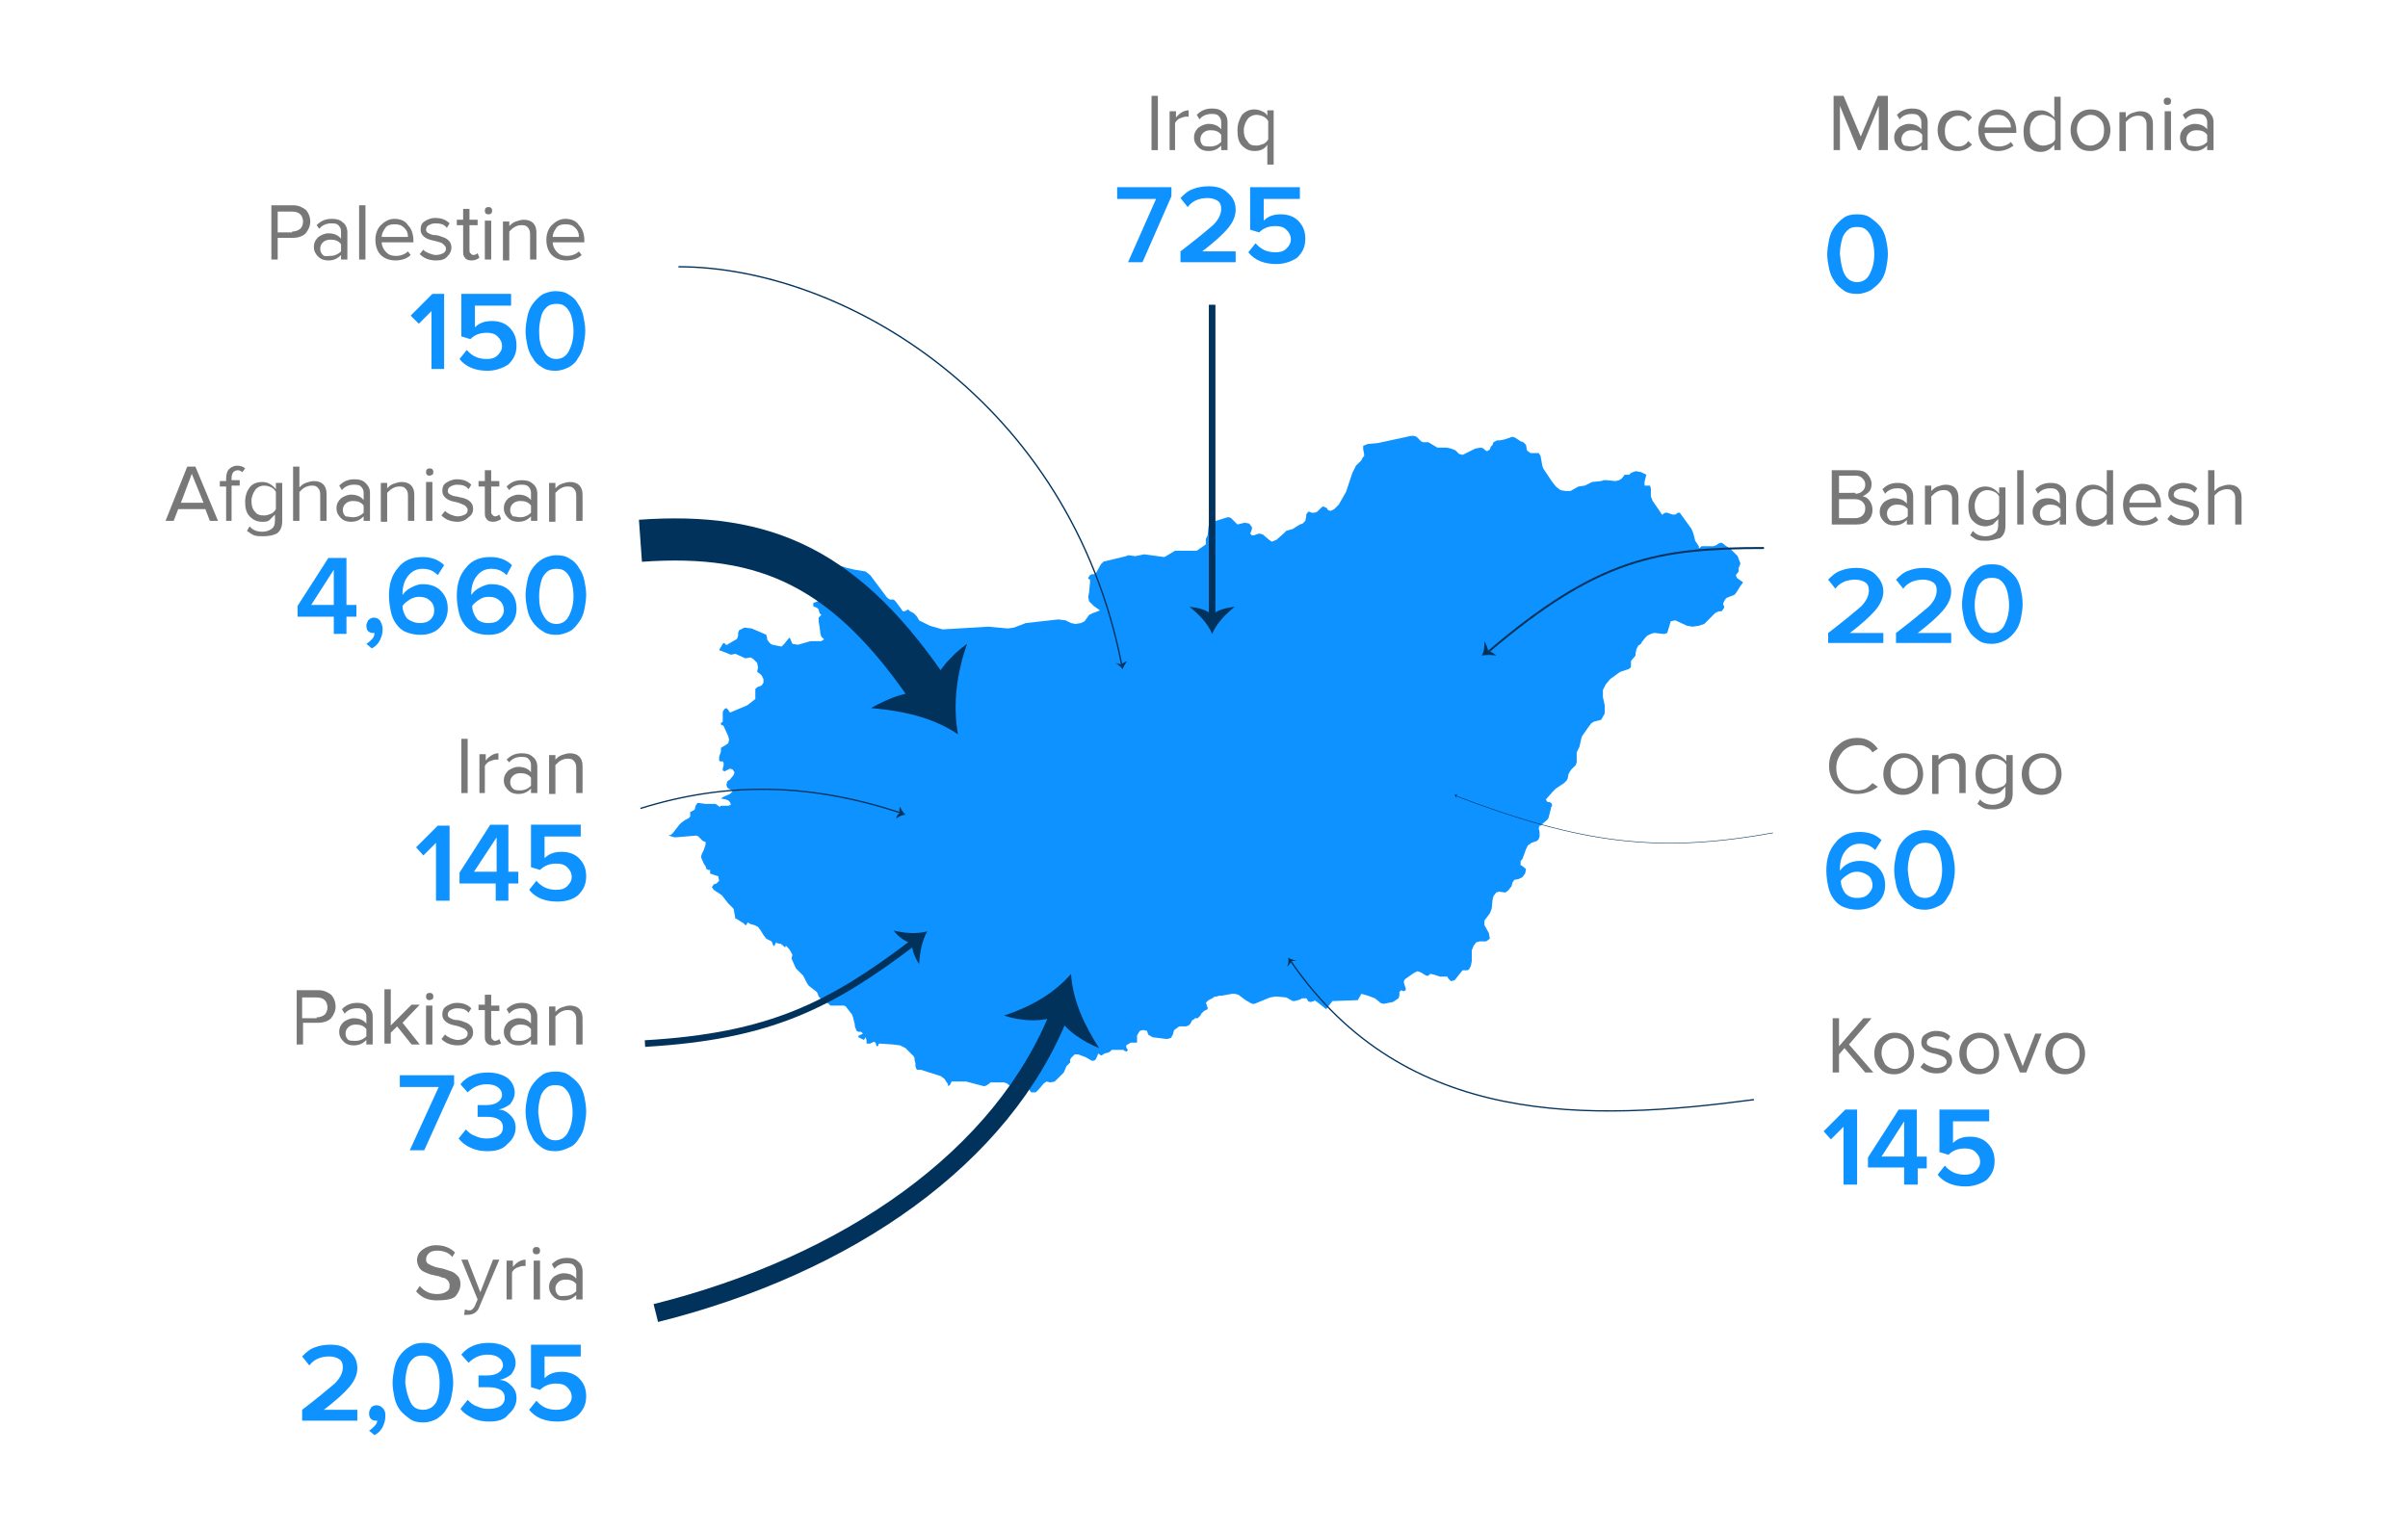 <?xml version="1.0" encoding="utf-8"?>
<!-- Generator: Adobe Illustrator 19.2.0, SVG Export Plug-In . SVG Version: 6.00 Build 0)  -->
<svg version="1.1" id="Layer_1" xmlns="http://www.w3.org/2000/svg" xmlns:xlink="http://www.w3.org/1999/xlink" x="0px" y="0px"
	 viewBox="0 0 266.2 169.3" style="enable-background:new 0 0 266.2 169.3;" xml:space="preserve">
<style type="text/css">
	.st0{fill:#0D92FF;}
	.st1{fill:#787878;}
	.st2{fill:none;stroke:#00325C;stroke-width:0.22;stroke-miterlimit:10;}
	.st3{fill:#00325C;}
	.st4{fill:none;stroke:#00325C;stroke-width:6.000000e-02;stroke-miterlimit:10;}
	.st5{fill:none;stroke:#00325C;stroke-width:2.035;stroke-miterlimit:3;}
	.st6{fill:none;stroke:#00325C;stroke-width:0.145;stroke-miterlimit:10;}
	.st7{fill:none;stroke:#00325C;stroke-width:0.73;stroke-miterlimit:10;}
	.st8{fill:none;stroke:#00325C;stroke-width:4.66;stroke-miterlimit:10;}
	.st9{fill:none;stroke:#00325C;stroke-width:0.725;stroke-miterlimit:10;}
	.st10{fill:none;stroke:#00325C;stroke-width:0.15;stroke-miterlimit:10;}
</style>
<g>
	<polygon class="st0" points="191.9,63.6 192.2,63.2 192.2,62.8 192.3,62.6 192.4,62.3 192.2,61.8 192.1,61.5 191.8,61.2 
		191.3,60.7 190.7,60.3 190.6,60.2 190.3,60 190,60.1 189.7,60.3 189.4,60.4 188.1,60.4 187.9,60.6 187.8,60.6 187.8,60.4 
		187.4,59.8 187.2,59 187,58.5 185.7,56.7 185.6,56.7 185.6,56.7 185.5,56.7 185.2,56.9 184.9,56.9 184.6,56.8 184.3,56.7 
		184.1,56.7 184.1,56.7 183.9,56.8 183.8,56.9 183.7,56.9 183.6,56.7 182.7,55.4 182.5,54.9 182.5,54.5 182.5,54.2 182.5,54 
		182.4,53.7 182.3,53.7 181.8,53.7 181.8,53.3 182,52.5 181.4,52.2 180.8,52.1 180.3,52.3 180.1,52.5 180,52.5 179.6,52.5 
		179.3,52.9 179,53.1 178.6,53.2 177.6,53.1 177.3,53.1 177,53.2 176,53.3 175.8,53.4 175.2,53.7 174.5,53.8 173.6,54.3 173.1,54.3 
		172.5,54.2 172,53.8 171.6,53.3 170.6,51.8 170.5,51.5 170.3,50.4 170.1,50.1 169.8,50.1 169.2,50.1 168.9,49.9 168.8,49.8 
		168.7,49.2 168.5,49 168.4,48.9 168.1,48.8 167.5,48.4 167.2,48.3 166.3,48.6 165.8,48.7 165.5,48.7 165.1,48.9 165,49.2 
		164.8,49.4 164.7,49.7 164.4,49.9 164.2,49.8 164,49.6 163.7,49.5 163.1,49.6 161.7,50.3 161.3,50.2 160.9,49.8 160.4,49.6 
		159.9,49.5 159.5,49.5 158.9,49.5 157.9,48.9 157.3,48.9 157.1,48.8 156.6,48.3 156.3,48.2 156,48.2 152.3,49 151.2,49.1 
		150.7,49.3 150.7,49.5 150.7,49.7 150.8,50.2 150.8,50.5 150.7,50.5 150.5,50.9 149.9,51.5 149.7,51.9 149.5,52.3 148.8,54.4 
		148.4,55.1 148,55.8 147.5,56.3 147.1,56.5 146.8,56.4 146.7,56.2 146.3,56 146.1,56.1 145.6,56.6 145.3,56.7 145,56.7 144.8,56.6 
		144.6,56.6 144.4,56.9 144.4,57.1 144.3,57.6 144.1,57.8 144,57.9 143.7,58 142.9,58.5 142.2,58.7 141.9,59 141.1,59.7 140.6,59.9 
		140.3,59.7 139.6,59.1 139.2,59 138.6,59.2 138.4,59.2 138.2,59 138.3,58.8 138.4,58.5 138.4,58.3 138.1,57.9 137.6,57.8 136.8,58 
		136.7,57.9 136.3,57.5 136.1,57.3 135.9,57.2 135.7,57.2 134.1,57.7 133.8,57.8 133.6,58.2 133.5,59.2 133.3,59.6 133.3,59.7 
		133.3,59.9 133.3,60.1 133.3,60.2 132.3,60.9 129.9,60.9 128.9,61.5 128.7,61.6 126.5,61.3 125.5,61.5 124.7,61.4 124.5,61.5 
		122,62.1 121.7,62.4 121.2,63.3 121,63.5 120.7,63.5 120.5,63.6 120.3,63.9 120.3,64 120.5,64.1 120.5,64.4 120.4,65.5 120.3,66 
		120.4,66.5 120.9,67 121.6,67.5 121.1,67.7 120.8,67.8 120.4,68 119.9,68.7 119.5,68.9 118.9,69 118.4,68.9 117.8,68.6 117,68.5 
		113.4,68.9 112.1,69.4 111.4,69.5 109.3,69.3 104.2,69.6 102.8,69.2 101.6,68.6 101.5,68.4 101.3,68.1 101,67.8 100.6,67.6 
		100.4,67.4 100.2,67.5 100,67.6 99.8,67.6 99.6,67.3 99,66.5 98.8,66.3 98.4,66.3 98.2,66.2 98,66 96.2,63.6 95.7,63.2 94.5,63 
		93.6,62.8 93,62.6 92.4,63 91.3,63.9 91.4,64.2 91.4,64.3 91.4,64.5 91.3,64.7 91.3,64.7 91.1,64.8 91.1,64.9 91.1,65 91.2,65.1 
		91.3,65.1 91.3,65.1 91.3,65.6 91.2,65.9 91,66.2 90.7,66.4 90.1,66.6 89.9,66.7 89.9,67 90,67.1 90.3,67.2 90.5,67.4 90.6,67.8 
		90.8,68 90.5,68.3 90.5,68.7 90.6,69.3 90.7,70.1 90.8,70.4 90.9,70.5 91.1,70.7 90.8,70.9 89.6,70.9 88.2,71.3 87.6,71.2 
		87.3,70.5 87.1,70.7 86.7,71.2 86.5,71.4 86.4,71.5 85.4,71.3 85.2,71.2 85,71 84.8,70.7 84.8,70.5 84.7,70.2 84.5,70.1 83.1,69.5 
		82.3,69.4 81.7,69.7 81.6,70 81.6,70.3 81.5,70.6 81.4,70.7 80.7,71.1 80.4,71.3 80.3,71.3 80.2,71.3 80.2,71.2 80,71.1 79.9,71.2 
		79.6,71.7 79.5,71.9 79.8,72 80.8,72.4 81.3,72.3 82.4,72.8 83,72.7 83.3,72.9 83.7,73.3 83.8,73.8 83.7,74.3 84,74.5 84.2,74.7 
		84.4,75.1 84.4,75.5 84.2,75.8 83.7,76 83.5,76.2 83.5,77.3 82.6,78 80.7,78.8 80.5,78.5 80.3,78.3 80.1,78.4 79.9,78.7 79.9,79.7 
		79.9,79.8 79.8,79.9 79.7,79.9 79.7,80.1 79.8,80.2 79.9,80.2 79.9,80.2 80,80.3 80.5,81.4 80.6,81.8 80.5,82.2 80.2,82.4 
		79.7,82.7 79.7,83.1 79.5,83.7 79.5,84.1 79.6,84.2 79.9,84.2 80,84.4 80,84.6 79.9,85 79.9,85.2 80.1,85.3 80.7,85 81,85.1 
		81.2,85.4 81.1,85.7 80.7,86.2 80.4,86.4 80.3,86.8 80.4,87.1 80.7,87.3 80.9,87.4 81,87.5 80.9,87.6 80.7,87.8 80,88.1 79.7,88.3 
		80.2,88.4 80.5,88.5 80.7,88.7 80.8,89 80.5,89.1 80,89.1 79.7,89.1 79.6,89.2 79.6,89.2 79.5,89.2 79.4,89.1 79.1,88.9 78.7,88.9 
		78,88.9 77.3,88.8 77.1,88.8 76.9,89.1 76.8,89.5 76.7,89.6 76.5,89.7 76.3,89.8 76.3,90 76.3,90.1 76.3,90.3 76.2,90.4 76.1,90.5 
		75.7,90.7 75.3,91 75.1,91.2 74.4,92.1 74.2,92.3 73.9,92.4 74.6,92.6 77,92.4 77.2,92.5 77.6,92.9 77.7,93 78,93.1 78,93.2 
		78,93.4 77.9,93.7 77.8,94 77.6,94.4 77.5,94.7 77.5,94.8 77.8,95.5 78,95.8 78.1,96.1 78.3,96.2 78.5,96.2 78.5,96.6 78.8,96.7 
		79.1,96.8 79.4,96.9 79.5,97.4 79.2,97.7 78.9,97.8 78.7,98.1 78.9,98.4 79.2,98.6 79.8,99 80.5,99.9 81.1,100.5 81.3,101.6 
		81.4,101.6 82.2,102.1 82.4,102.3 82.5,102.3 82.6,102.1 82.7,102 82.8,102.1 83,102.2 83.4,102.3 83.8,102.5 84.1,102.9 
		84.4,103.4 84.7,103.8 85.3,104.1 85.5,104.6 85.6,104.6 85.8,104.2 85.9,104.3 86.4,104.4 86.4,104.5 86.5,104.5 86.6,104.6 
		86.7,104.7 86.8,104.8 86.8,104.7 86.9,104.6 86.9,104.6 87.2,104.9 87.4,105.2 87.6,105.6 87.5,106 87.9,106.9 88,107.1 
		88.1,107.2 88.8,107.9 89.2,108.7 89.4,109 90.3,109.7 90.4,109.9 90.5,110.2 90.7,110.4 91.6,111 91.8,111.2 93.3,111.2 
		93.5,111.3 94.2,112.2 94.3,112.5 94.5,113.3 94.5,113.5 94.7,114 94.9,114.1 95.2,114.1 95.4,114.3 95.2,114.4 95,114.5 
		94.9,114.5 94.9,114.7 95.1,114.8 95.3,114.9 95.5,115 95.7,114.7 95.8,115.1 95.8,115.3 95.8,115.4 96.2,115.4 96.6,115.2 
		96.8,115.3 96.9,115.7 97,115.7 97.1,115.6 97.1,115.5 97.2,115.4 98.7,115.5 99.5,115.6 100.1,115.9 101,116.8 101.1,117 
		101.1,117.2 101.2,117.6 101.2,117.9 101.3,118.2 101.4,118.3 101.8,118.3 104,119 104.4,119.3 104.8,119.9 104.8,120.1 105,120 
		105.1,119.8 105.2,119.6 105.3,119.6 106.8,119.6 108.7,120.1 108.9,120.1 109.1,120 109.4,119.8 109.5,119.7 111,119.7 
		111.3,119.8 111.8,120.2 112.2,120.2 112.5,120.6 112.9,120.7 113.2,120.6 113.4,120.4 113.7,120.4 114,120.8 114.1,120.8 
		114.4,120.8 114.5,120.8 114.8,120.5 115.4,119.8 115.7,119.6 116.1,119.7 116.6,119.6 117.3,118.9 117.6,118.6 117.9,117.9 
		118.2,117.6 118.2,117.6 118.3,117.5 118.3,117.2 118.4,117 118.8,116.6 119.2,116.6 120,116.9 120.7,117.3 120.9,117.3 
		121.1,117.2 121.2,117 121.3,116.8 121.4,116.5 121.7,116.7 121.8,116.7 122.1,116.5 122.5,116.4 122.7,116.3 122.9,116.1 
		123.1,116.1 123.2,116.1 124.2,116.1 124.3,116.2 124.6,116.3 124.6,116.2 124.6,116.2 124.7,116.1 124.7,116.1 124.6,116 
		124.6,116 124.5,115.8 124.5,115.7 124.5,115.7 124.5,115.6 125,115.3 125.1,115.3 125.4,115.3 125.7,115.3 125.7,114.5 126,114 
		126.4,113.9 126.8,114 126.9,114.3 127,114.5 127.1,114.5 127.4,114.7 129,114.9 129.4,114.8 129.5,114.7 129.6,114.5 129.7,114.3 
		129.7,114.2 129.8,113.9 130.1,113.7 130.2,113.6 130.4,113.5 130.5,113.5 131.1,113.5 131.4,113.4 131.6,113.2 131.7,113 
		131.8,112.8 131.9,112.8 132.1,112.6 132.3,112.6 132.4,112.6 132.7,112.3 132.8,112.1 132.9,112 132.9,112 133,111.9 133.1,111.8 
		133.3,111.7 133.5,111.6 133.5,111.4 133.4,111.2 133.4,111.1 133.4,111.1 133.3,110.9 133.5,110.7 133.6,110.6 133.8,110.5 
		134,110.4 134.3,110.2 134.5,110.2 134.5,110.2 134.8,110.1 135.1,110.1 136.2,109.9 136.5,109.9 136.9,110 137.7,110.6 138.4,111 
		138.7,111 140.4,110.3 141,110.2 141.1,110.2 142.2,110.3 142.9,110.7 143.1,110.7 143.5,110.6 143.8,110.5 143.9,110.4 
		144.1,110.4 144.1,110.4 144.4,110.4 144.5,110.5 144.5,110.5 144.6,110.7 144.8,110.8 144.8,110.8 144.9,110.8 145.3,110.7 
		145.3,110.6 145.6,110.8 146.6,111.6 147.3,110.7 150.1,110.6 150.5,109.9 151.2,110.1 152,110.4 152.5,110.8 152.6,110.9 
		152.9,111 153,111 154,110.8 154.3,110.6 154.6,110.4 154.7,110.1 154.7,109.7 154.8,109.6 154.9,109.5 155.1,109.6 155.2,109.6 
		155.4,109.5 155.4,109.3 155.2,108.7 155.2,108.5 155.3,108.3 156,107.8 156.3,107.6 156.7,107.4 157,107.5 157.2,107.6 
		157.5,107.8 157.7,107.9 157.9,107.9 158.1,107.7 158.2,107.7 158.6,107.8 159.2,108 159.6,108 159.7,108 159.9,108 160,108 
		160.1,108.2 160.4,108.5 160.8,108.4 161.6,107.4 161.7,107.3 162.2,107.3 162.4,107.2 162.6,106.8 162.7,106.3 162.7,105.1 
		162.9,104.6 163.2,104.2 163.6,104.1 164.3,104.1 164.7,103.8 164.6,103.2 164.1,102.3 164.1,101.8 164.4,101.4 164.7,101 
		164.9,100.5 165,99.5 165.1,99.1 165.4,98.7 165.7,98.6 166.4,98.7 166.7,98.5 167.1,98 167.2,97.6 167.4,97.3 167.9,97.2 
		168.3,97 168.6,96.6 168.7,96.1 168.2,95.7 168.1,95.7 168.1,95.6 168.1,95.5 168.1,95.4 168.1,95.2 168.2,95.1 168.3,95 
		168.7,93.9 168.9,93.5 169.3,93.2 169.9,93 170.1,92.8 170.2,92.5 170.2,92.2 170.2,92 170.1,91.6 170.2,91.3 170.2,91.3 
		170.3,91.3 171.1,90.6 171.2,90.4 171.5,89.2 171.6,89.1 171.6,89.1 171.5,88.8 171.3,88.7 171.1,88.7 171,88.6 170.9,88.4 
		171.6,87.6 172,87.2 172.9,86.6 173.2,86.3 173.3,86.1 173.4,85.6 173.5,85.4 173.7,85.1 174,84.8 174.2,84.6 174.3,84.3 174.3,84 
		174.3,83.8 174.3,83.5 174.3,83.2 174.5,82.8 174.6,82.6 174.8,81.7 174.9,81.4 175.6,80.4 175.9,80 176.2,79.8 177,79.6 
		177.4,78.9 177.4,78 177.2,77.1 177.2,76.3 177.5,75.7 178,75.1 179.1,74.3 180,74 180.2,73.9 180.3,73.7 180.3,73.5 180.3,73.3 
		180.3,73.1 180.8,72.5 180.8,72.3 180.9,71.8 181,71.6 181.1,71.4 181.4,71.2 181.5,71 181.9,70.5 182.1,70.3 182.5,70.1 182.8,70 
		183,70 183.8,70.1 184,70.1 184.3,70 184.4,69.7 184.7,68.7 185.2,68.6 186.5,69.2 187.1,69.3 187.8,69.2 188.4,69 188.9,68.5 
		189.4,68 189.6,67.8 190,67.6 190.3,67.6 190.4,67.5 190.6,67.2 190.6,67 190.5,66.9 190.5,66.7 190.7,66.3 190.9,66.1 191.7,65.8 
		191.9,65.6 192.4,64.8 192.7,64.4 192,63.9 	"/>
	<g>
		<path class="st1" d="M208.4,16.6h-0.7v-4.9l-2,4.9h-0.3l-2-4.9v4.9h-0.7v-6h1.1l1.9,4.5l1.9-4.5h1.1V16.6z"/>
		<path class="st1" d="M213.1,16.6h-0.7v-0.5c-0.4,0.4-0.8,0.6-1.4,0.6c-0.4,0-0.8-0.1-1.1-0.4c-0.3-0.3-0.5-0.6-0.5-1.1
			c0-0.5,0.2-0.8,0.5-1.1c0.3-0.2,0.7-0.4,1.1-0.4c0.6,0,1.1,0.2,1.4,0.6v-0.8c0-0.3-0.1-0.5-0.3-0.7s-0.5-0.2-0.8-0.2
			c-0.5,0-1,0.2-1.3,0.6l-0.3-0.5c0.5-0.5,1-0.7,1.7-0.7c0.5,0,0.9,0.1,1.2,0.4c0.3,0.2,0.5,0.6,0.5,1.1V16.6z M211.3,16.2
			c0.5,0,0.9-0.2,1.2-0.5v-0.8c-0.3-0.4-0.7-0.5-1.2-0.5c-0.3,0-0.6,0.1-0.8,0.3c-0.2,0.2-0.3,0.4-0.3,0.7c0,0.3,0.1,0.5,0.3,0.7
			C210.7,16.1,211,16.2,211.3,16.2z"/>
		<path class="st1" d="M216.4,16.7c-0.6,0-1.2-0.2-1.6-0.7c-0.4-0.4-0.6-1-0.6-1.6s0.2-1.2,0.6-1.6c0.4-0.4,0.9-0.6,1.6-0.6
			c0.7,0,1.2,0.3,1.6,0.8l-0.4,0.4c-0.3-0.4-0.6-0.6-1.1-0.6c-0.5,0-0.8,0.2-1.1,0.5c-0.3,0.3-0.4,0.7-0.4,1.2s0.1,0.9,0.4,1.2
			c0.3,0.3,0.6,0.5,1.1,0.5s0.8-0.2,1.1-0.6l0.4,0.4C217.6,16.4,217.1,16.7,216.4,16.7z"/>
		<path class="st1" d="M220.9,16.7c-0.6,0-1.2-0.2-1.6-0.6c-0.4-0.4-0.6-1-0.6-1.7c0-0.6,0.2-1.2,0.6-1.6c0.4-0.4,0.9-0.7,1.5-0.7
			c0.6,0,1.2,0.2,1.5,0.7c0.4,0.4,0.6,1,0.6,1.7v0.2h-3.5c0,0.4,0.2,0.8,0.5,1.1c0.3,0.3,0.6,0.4,1.1,0.4c0.5,0,1-0.2,1.3-0.5
			l0.3,0.4C222.2,16.4,221.6,16.7,220.9,16.7z M222.3,14.1c0-0.4-0.1-0.7-0.4-1s-0.6-0.4-1.1-0.4c-0.4,0-0.8,0.1-1,0.4
			c-0.2,0.3-0.4,0.6-0.4,1H222.3z"/>
		<path class="st1" d="M227.8,16.6h-0.7v-0.6c-0.4,0.5-0.9,0.8-1.5,0.8c-0.6,0-1-0.2-1.4-0.6c-0.4-0.4-0.5-1-0.5-1.7
			c0-0.7,0.2-1.2,0.5-1.7s0.8-0.6,1.4-0.6c0.6,0,1.1,0.3,1.5,0.8v-2.3h0.7V16.6z M225.9,16.1c0.3,0,0.5-0.1,0.8-0.2s0.4-0.3,0.5-0.5
			v-2c-0.1-0.2-0.3-0.4-0.6-0.5c-0.2-0.1-0.5-0.2-0.8-0.2c-0.4,0-0.8,0.2-1,0.5c-0.3,0.3-0.4,0.7-0.4,1.2s0.1,0.9,0.4,1.2
			C225.1,15.9,225.4,16.1,225.9,16.1z"/>
		<path class="st1" d="M232.7,16c-0.4,0.4-0.9,0.7-1.6,0.7s-1.2-0.2-1.6-0.7c-0.4-0.4-0.6-1-0.6-1.6s0.2-1.2,0.6-1.6
			c0.4-0.4,0.9-0.7,1.6-0.7s1.2,0.2,1.6,0.7c0.4,0.4,0.6,1,0.6,1.6S233.1,15.6,232.7,16z M230,15.6c0.3,0.3,0.6,0.5,1.1,0.5
			c0.4,0,0.8-0.2,1.1-0.5s0.4-0.7,0.4-1.2s-0.1-0.9-0.4-1.2c-0.3-0.3-0.6-0.5-1.1-0.5c-0.4,0-0.8,0.2-1.1,0.5
			c-0.3,0.3-0.4,0.7-0.4,1.2C229.6,14.8,229.8,15.2,230,15.6z"/>
		<path class="st1" d="M238,16.6h-0.7v-2.8c0-0.4-0.1-0.6-0.3-0.8c-0.2-0.2-0.4-0.2-0.7-0.2c-0.3,0-0.5,0.1-0.7,0.2
			c-0.2,0.1-0.4,0.3-0.6,0.5v3.2h-0.7v-4.3h0.7v0.6c0.2-0.2,0.4-0.4,0.7-0.5c0.3-0.1,0.6-0.2,0.9-0.2c0.9,0,1.4,0.5,1.4,1.4V16.6z"
			/>
		<path class="st1" d="M239.6,11.6c-0.1,0-0.2,0-0.3-0.1c-0.1-0.1-0.1-0.2-0.1-0.3s0-0.2,0.1-0.3c0.1-0.1,0.2-0.1,0.3-0.1
			c0.1,0,0.2,0,0.3,0.1c0.1,0.1,0.1,0.2,0.1,0.3s0,0.2-0.1,0.3C239.9,11.5,239.8,11.6,239.6,11.6z M240,16.6h-0.7v-4.3h0.7V16.6z"/>
		<path class="st1" d="M244.7,16.6H244v-0.5c-0.4,0.4-0.8,0.6-1.4,0.6c-0.4,0-0.8-0.1-1.1-0.4c-0.3-0.3-0.5-0.6-0.5-1.1
			c0-0.5,0.2-0.8,0.5-1.1c0.3-0.2,0.7-0.4,1.1-0.4c0.6,0,1.1,0.2,1.4,0.6v-0.8c0-0.3-0.1-0.5-0.3-0.7c-0.2-0.2-0.5-0.2-0.8-0.2
			c-0.5,0-1,0.2-1.3,0.6l-0.3-0.5c0.5-0.5,1-0.7,1.7-0.7c0.5,0,0.9,0.1,1.2,0.4s0.5,0.6,0.5,1.1V16.6z M242.8,16.2
			c0.5,0,0.9-0.2,1.2-0.5v-0.8c-0.3-0.4-0.7-0.5-1.2-0.5c-0.3,0-0.6,0.1-0.8,0.3c-0.2,0.2-0.3,0.4-0.3,0.7c0,0.3,0.1,0.5,0.3,0.7
			C242.3,16.1,242.5,16.2,242.8,16.2z"/>
	</g>
	<g>
		<path class="st1" d="M205.2,58h-2.7v-6h2.7c0.5,0,0.9,0.1,1.2,0.4c0.3,0.3,0.5,0.7,0.5,1.1c0,0.4-0.1,0.7-0.3,0.9
			c-0.2,0.2-0.5,0.4-0.7,0.5c0.3,0,0.6,0.2,0.8,0.5c0.2,0.3,0.3,0.6,0.3,1c0,0.5-0.2,0.9-0.5,1.2S205.8,58,205.2,58z M205.1,54.6
			c0.3,0,0.6-0.1,0.8-0.3c0.2-0.2,0.3-0.4,0.3-0.7c0-0.3-0.1-0.5-0.3-0.7s-0.4-0.3-0.8-0.3h-1.8v1.9H205.1z M205.1,57.3
			c0.3,0,0.6-0.1,0.8-0.3c0.2-0.2,0.3-0.4,0.3-0.8c0-0.3-0.1-0.5-0.3-0.7c-0.2-0.2-0.5-0.3-0.8-0.3h-1.8v2.1H205.1z"/>
		<path class="st1" d="M211.5,58h-0.7v-0.5c-0.4,0.4-0.8,0.6-1.4,0.6c-0.4,0-0.8-0.1-1.1-0.4c-0.3-0.3-0.5-0.6-0.5-1.1
			c0-0.5,0.2-0.8,0.5-1.1c0.3-0.2,0.7-0.4,1.1-0.4c0.6,0,1.1,0.2,1.4,0.6v-0.8c0-0.3-0.1-0.5-0.3-0.7c-0.2-0.2-0.5-0.2-0.8-0.2
			c-0.5,0-1,0.2-1.3,0.6l-0.3-0.5c0.5-0.5,1-0.7,1.7-0.7c0.5,0,0.9,0.1,1.2,0.4c0.3,0.2,0.5,0.6,0.5,1.1V58z M209.7,57.6
			c0.5,0,0.9-0.2,1.2-0.5v-0.8c-0.3-0.4-0.7-0.5-1.2-0.5c-0.3,0-0.6,0.1-0.8,0.3c-0.2,0.2-0.3,0.4-0.3,0.7c0,0.3,0.1,0.5,0.3,0.7
			S209.3,57.6,209.7,57.6z"/>
		<path class="st1" d="M216.5,58h-0.7v-2.8c0-0.4-0.1-0.6-0.3-0.8c-0.2-0.2-0.4-0.2-0.7-0.2c-0.3,0-0.5,0.1-0.7,0.2
			c-0.2,0.1-0.4,0.3-0.6,0.5V58h-0.7v-4.3h0.7v0.6c0.2-0.2,0.4-0.4,0.7-0.5s0.6-0.2,0.9-0.2c0.9,0,1.4,0.5,1.4,1.4V58z"/>
		<path class="st1" d="M219.6,59.8c-0.4,0-0.7,0-1-0.1c-0.3-0.1-0.5-0.3-0.8-0.5l0.3-0.5c0.3,0.4,0.8,0.6,1.4,0.6
			c0.4,0,0.7-0.1,1-0.3c0.3-0.2,0.4-0.5,0.4-1v-0.6c-0.2,0.2-0.4,0.4-0.6,0.6c-0.3,0.1-0.5,0.2-0.8,0.2c-0.6,0-1-0.2-1.4-0.6
			s-0.5-1-0.5-1.6c0-0.7,0.2-1.2,0.5-1.6c0.4-0.4,0.8-0.6,1.4-0.6c0.6,0,1.1,0.3,1.5,0.8v-0.7h0.7v4.2c0,0.7-0.2,1.1-0.6,1.4
			C220.7,59.6,220.2,59.8,219.6,59.8z M219.7,57.5c0.3,0,0.5-0.1,0.8-0.2c0.2-0.1,0.4-0.3,0.5-0.5v-1.9c-0.1-0.2-0.3-0.4-0.5-0.5
			c-0.2-0.1-0.5-0.2-0.8-0.2c-0.4,0-0.8,0.2-1,0.5c-0.2,0.3-0.4,0.7-0.4,1.2c0,0.5,0.1,0.9,0.4,1.2
			C218.9,57.3,219.3,57.5,219.7,57.5z"/>
		<path class="st1" d="M223.7,58H223v-6h0.7V58z"/>
		<path class="st1" d="M228.4,58h-0.7v-0.5c-0.4,0.4-0.8,0.6-1.4,0.6c-0.4,0-0.8-0.1-1.1-0.4c-0.3-0.3-0.5-0.6-0.5-1.1
			c0-0.5,0.2-0.8,0.5-1.1s0.7-0.4,1.1-0.4c0.6,0,1.1,0.2,1.4,0.6v-0.8c0-0.3-0.1-0.5-0.3-0.7s-0.5-0.2-0.8-0.2c-0.5,0-1,0.2-1.3,0.6
			l-0.3-0.5c0.5-0.5,1-0.7,1.7-0.7c0.5,0,0.9,0.1,1.2,0.4c0.3,0.2,0.5,0.6,0.5,1.1V58z M226.6,57.6c0.5,0,0.9-0.2,1.2-0.5v-0.8
			c-0.3-0.4-0.7-0.5-1.2-0.5c-0.3,0-0.6,0.1-0.8,0.3c-0.2,0.2-0.3,0.4-0.3,0.7c0,0.3,0.1,0.5,0.3,0.7
			C226,57.5,226.2,57.6,226.6,57.6z"/>
		<path class="st1" d="M233.6,58h-0.7v-0.6c-0.4,0.5-0.9,0.8-1.5,0.8c-0.6,0-1-0.2-1.4-0.6c-0.4-0.4-0.5-1-0.5-1.7
			c0-0.7,0.2-1.2,0.5-1.7c0.4-0.4,0.8-0.6,1.4-0.6c0.6,0,1.1,0.3,1.5,0.8V52h0.7V58z M231.6,57.5c0.3,0,0.5-0.1,0.8-0.2
			c0.2-0.1,0.4-0.3,0.5-0.5v-2c-0.1-0.2-0.3-0.4-0.6-0.5c-0.2-0.1-0.5-0.2-0.8-0.2c-0.4,0-0.8,0.2-1,0.5c-0.3,0.3-0.4,0.7-0.4,1.2
			s0.1,0.9,0.4,1.2S231.2,57.5,231.6,57.5z"/>
		<path class="st1" d="M236.9,58.1c-0.6,0-1.2-0.2-1.6-0.6s-0.6-1-0.6-1.7c0-0.6,0.2-1.2,0.6-1.6c0.4-0.4,0.9-0.7,1.5-0.7
			c0.6,0,1.2,0.2,1.5,0.7c0.4,0.4,0.6,1,0.6,1.7v0.2h-3.5c0,0.4,0.2,0.8,0.5,1.1c0.3,0.3,0.6,0.4,1.1,0.4c0.5,0,1-0.2,1.3-0.5
			l0.3,0.4C238.2,57.9,237.6,58.1,236.9,58.1z M238.3,55.6c0-0.4-0.1-0.7-0.4-1s-0.6-0.4-1.1-0.4c-0.4,0-0.8,0.1-1,0.4
			c-0.2,0.3-0.4,0.6-0.4,1H238.3z"/>
		<path class="st1" d="M241.4,58.1c-0.7,0-1.3-0.2-1.8-0.7l0.4-0.5c0.2,0.2,0.4,0.3,0.6,0.4c0.3,0.1,0.5,0.2,0.8,0.2
			c0.3,0,0.6-0.1,0.8-0.2c0.2-0.1,0.3-0.3,0.3-0.5c0-0.2-0.1-0.3-0.3-0.5s-0.4-0.2-0.7-0.3c-0.3-0.1-0.5-0.1-0.8-0.2
			c-0.3-0.1-0.5-0.2-0.7-0.4s-0.3-0.4-0.3-0.7c0-0.4,0.1-0.7,0.4-0.9c0.3-0.2,0.7-0.4,1.2-0.4c0.7,0,1.2,0.2,1.6,0.6l-0.3,0.5
			c-0.3-0.4-0.7-0.5-1.3-0.5c-0.3,0-0.5,0.1-0.7,0.2s-0.3,0.3-0.3,0.5c0,0.2,0.1,0.3,0.3,0.4s0.4,0.2,0.7,0.2
			c0.3,0.1,0.5,0.1,0.8,0.2s0.5,0.2,0.7,0.4s0.3,0.4,0.3,0.8c0,0.4-0.2,0.7-0.5,0.9C242.4,58,241.9,58.1,241.4,58.1z"/>
		<path class="st1" d="M247.8,58h-0.7v-2.9c0-0.4-0.1-0.6-0.3-0.8c-0.2-0.2-0.4-0.2-0.7-0.2c-0.2,0-0.5,0.1-0.7,0.2
			c-0.2,0.1-0.4,0.3-0.6,0.5V58h-0.7v-6h0.7v2.3c0.2-0.2,0.4-0.4,0.7-0.5c0.3-0.1,0.6-0.2,0.9-0.2c0.9,0,1.4,0.5,1.4,1.4V58z"/>
	</g>
	<g>
		<path class="st1" d="M205.3,87.8c-0.9,0-1.6-0.3-2.2-0.9c-0.6-0.6-0.9-1.3-0.9-2.2s0.3-1.7,0.9-2.2c0.6-0.6,1.3-0.9,2.2-0.9
			c1,0,1.7,0.4,2.3,1.2l-0.6,0.4c-0.2-0.3-0.4-0.5-0.7-0.6c-0.3-0.2-0.6-0.2-0.9-0.2c-0.7,0-1.2,0.2-1.7,0.7c-0.4,0.5-0.7,1-0.7,1.8
			s0.2,1.3,0.7,1.8c0.4,0.5,1,0.7,1.7,0.7c0.3,0,0.7-0.1,0.9-0.2c0.3-0.2,0.5-0.4,0.7-0.6l0.6,0.4C207.1,87.4,206.3,87.8,205.3,87.8
			z"/>
		<path class="st1" d="M212,87.2c-0.4,0.4-0.9,0.7-1.6,0.7s-1.2-0.2-1.6-0.7c-0.4-0.4-0.6-1-0.6-1.6c0-0.6,0.2-1.2,0.6-1.6
			c0.4-0.4,0.9-0.7,1.6-0.7s1.2,0.2,1.6,0.7c0.4,0.4,0.6,1,0.6,1.6C212.6,86.2,212.4,86.7,212,87.2z M209.4,86.7
			c0.3,0.3,0.6,0.5,1.1,0.5c0.4,0,0.8-0.2,1.1-0.5s0.4-0.7,0.4-1.2c0-0.5-0.1-0.9-0.4-1.2s-0.6-0.5-1.1-0.5c-0.4,0-0.8,0.2-1.1,0.5
			c-0.3,0.3-0.4,0.7-0.4,1.2C209,86,209.1,86.4,209.4,86.7z"/>
		<path class="st1" d="M217.3,87.7h-0.7v-2.8c0-0.4-0.1-0.6-0.3-0.8c-0.2-0.2-0.4-0.2-0.7-0.2c-0.3,0-0.5,0.1-0.7,0.2
			s-0.4,0.3-0.6,0.5v3.2h-0.7v-4.3h0.7V84c0.2-0.2,0.4-0.4,0.7-0.5c0.3-0.1,0.6-0.2,0.9-0.2c0.9,0,1.4,0.5,1.4,1.4V87.7z"/>
		<path class="st1" d="M220.4,89.5c-0.4,0-0.7,0-1-0.1c-0.3-0.1-0.5-0.3-0.8-0.5l0.3-0.5c0.3,0.4,0.8,0.6,1.4,0.6
			c0.4,0,0.7-0.1,1-0.3c0.3-0.2,0.4-0.5,0.4-1V87c-0.2,0.2-0.4,0.4-0.6,0.6c-0.3,0.1-0.5,0.2-0.8,0.2c-0.6,0-1-0.2-1.4-0.6
			c-0.4-0.4-0.5-1-0.5-1.6c0-0.7,0.2-1.2,0.5-1.6c0.4-0.4,0.8-0.6,1.4-0.6c0.6,0,1.1,0.3,1.5,0.8v-0.7h0.7v4.2
			c0,0.7-0.2,1.1-0.6,1.4C221.5,89.3,221,89.5,220.4,89.5z M220.5,87.2c0.3,0,0.5-0.1,0.8-0.2s0.4-0.3,0.5-0.5v-1.9
			c-0.1-0.2-0.3-0.4-0.5-0.5c-0.2-0.1-0.5-0.2-0.8-0.2c-0.4,0-0.8,0.2-1,0.5c-0.2,0.3-0.4,0.7-0.4,1.2c0,0.5,0.1,0.9,0.4,1.2
			C219.7,87,220.1,87.2,220.5,87.2z"/>
		<path class="st1" d="M227.3,87.2c-0.4,0.4-0.9,0.7-1.6,0.7s-1.2-0.2-1.6-0.7c-0.4-0.4-0.6-1-0.6-1.6c0-0.6,0.2-1.2,0.6-1.6
			c0.4-0.4,0.9-0.7,1.6-0.7s1.2,0.2,1.6,0.7c0.4,0.4,0.6,1,0.6,1.6C227.9,86.2,227.7,86.7,227.3,87.2z M224.7,86.7
			c0.3,0.3,0.6,0.5,1.1,0.5c0.4,0,0.8-0.2,1.1-0.5s0.4-0.7,0.4-1.2c0-0.5-0.1-0.9-0.4-1.2s-0.6-0.5-1.1-0.5c-0.4,0-0.8,0.2-1.1,0.5
			s-0.4,0.7-0.4,1.2C224.3,86,224.4,86.4,224.7,86.7z"/>
	</g>
	<g>
		<path class="st1" d="M207.1,118.6h-0.9l-2.3-2.7l-0.6,0.7v2h-0.7v-6h0.7v3.1l2.7-3.1h0.9l-2.5,2.9L207.1,118.6z"/>
		<path class="st1" d="M211,118.1c-0.4,0.4-0.9,0.7-1.6,0.7s-1.2-0.2-1.6-0.7c-0.4-0.4-0.6-1-0.6-1.6c0-0.6,0.2-1.2,0.6-1.6
			c0.4-0.4,0.9-0.7,1.6-0.7s1.2,0.2,1.6,0.7c0.4,0.4,0.6,1,0.6,1.6C211.6,117.1,211.4,117.7,211,118.1z M208.4,117.7
			c0.3,0.3,0.6,0.5,1.1,0.5c0.4,0,0.8-0.2,1.1-0.5s0.4-0.7,0.4-1.2c0-0.5-0.1-0.9-0.4-1.2s-0.6-0.5-1.1-0.5c-0.4,0-0.8,0.2-1.1,0.5
			s-0.4,0.7-0.4,1.2C208,116.9,208.2,117.3,208.4,117.7z"/>
		<path class="st1" d="M214.1,118.7c-0.7,0-1.3-0.2-1.8-0.7l0.4-0.5c0.1,0.2,0.4,0.3,0.6,0.4c0.3,0.1,0.5,0.2,0.8,0.2
			c0.3,0,0.6-0.1,0.8-0.2c0.2-0.1,0.3-0.3,0.3-0.5c0-0.2-0.1-0.3-0.3-0.5c-0.2-0.1-0.4-0.2-0.7-0.3c-0.3-0.1-0.5-0.1-0.8-0.2
			s-0.5-0.2-0.7-0.4c-0.2-0.2-0.3-0.4-0.3-0.7c0-0.4,0.1-0.7,0.4-0.9c0.3-0.2,0.7-0.4,1.2-0.4c0.7,0,1.2,0.2,1.6,0.6l-0.3,0.5
			c-0.3-0.4-0.7-0.5-1.3-0.5c-0.3,0-0.5,0.1-0.7,0.2c-0.2,0.1-0.3,0.3-0.3,0.5c0,0.2,0.1,0.3,0.3,0.4c0.2,0.1,0.4,0.2,0.7,0.2
			c0.3,0.1,0.5,0.1,0.8,0.2c0.3,0.1,0.5,0.2,0.7,0.4s0.3,0.4,0.3,0.8c0,0.4-0.2,0.7-0.5,0.9C215.1,118.6,214.6,118.7,214.1,118.7z"
			/>
		<path class="st1" d="M220.4,118.1c-0.4,0.4-0.9,0.7-1.6,0.7c-0.6,0-1.2-0.2-1.6-0.7c-0.4-0.4-0.6-1-0.6-1.6c0-0.6,0.2-1.2,0.6-1.6
			c0.4-0.4,0.9-0.7,1.6-0.7c0.6,0,1.2,0.2,1.6,0.7c0.4,0.4,0.6,1,0.6,1.6C221,117.1,220.8,117.7,220.4,118.1z M217.8,117.7
			c0.3,0.3,0.6,0.5,1.1,0.5s0.8-0.2,1.1-0.5s0.4-0.7,0.4-1.2c0-0.5-0.1-0.9-0.4-1.2s-0.6-0.5-1.1-0.5s-0.8,0.2-1.1,0.5
			c-0.3,0.3-0.4,0.7-0.4,1.2C217.4,116.9,217.5,117.3,217.8,117.7z"/>
		<path class="st1" d="M224,118.6h-0.7l-1.8-4.3h0.7l1.4,3.6l1.4-3.6h0.7L224,118.6z"/>
		<path class="st1" d="M229.9,118.1c-0.4,0.4-0.9,0.7-1.6,0.7s-1.2-0.2-1.6-0.7c-0.4-0.4-0.6-1-0.6-1.6c0-0.6,0.2-1.2,0.6-1.6
			c0.4-0.4,0.9-0.7,1.6-0.7s1.2,0.2,1.6,0.7c0.4,0.4,0.6,1,0.6,1.6C230.5,117.1,230.3,117.7,229.9,118.1z M227.3,117.7
			c0.3,0.3,0.6,0.5,1.1,0.5c0.4,0,0.8-0.2,1.1-0.5s0.4-0.7,0.4-1.2c0-0.5-0.1-0.9-0.4-1.2s-0.6-0.5-1.1-0.5c-0.4,0-0.8,0.2-1.1,0.5
			s-0.4,0.7-0.4,1.2C226.9,116.9,227.1,117.3,227.3,117.7z"/>
	</g>
	<g>
		<path class="st1" d="M30.7,28.7h-0.7v-6h2.4c0.6,0,1,0.2,1.4,0.5c0.3,0.3,0.5,0.8,0.5,1.3c0,0.5-0.2,0.9-0.5,1.3
			c-0.3,0.3-0.8,0.5-1.4,0.5h-1.7V28.7z M32.3,25.6c0.4,0,0.6-0.1,0.9-0.3c0.2-0.2,0.3-0.5,0.3-0.8s-0.1-0.6-0.3-0.8
			s-0.5-0.3-0.9-0.3h-1.6v2.3H32.3z"/>
		<path class="st1" d="M38.4,28.7h-0.7v-0.5c-0.4,0.4-0.8,0.6-1.4,0.6c-0.4,0-0.8-0.1-1.1-0.4c-0.3-0.3-0.5-0.6-0.5-1.1
			c0-0.5,0.2-0.8,0.5-1.1c0.3-0.2,0.7-0.4,1.1-0.4c0.6,0,1.1,0.2,1.4,0.6v-0.8c0-0.3-0.1-0.5-0.3-0.7s-0.5-0.2-0.8-0.2
			c-0.5,0-1,0.2-1.3,0.6L35,24.9c0.5-0.5,1-0.7,1.7-0.7c0.5,0,0.9,0.1,1.2,0.4c0.3,0.2,0.5,0.6,0.5,1.1V28.7z M36.5,28.3
			c0.5,0,0.9-0.2,1.2-0.5v-0.8c-0.3-0.4-0.7-0.5-1.2-0.5c-0.3,0-0.6,0.1-0.8,0.3c-0.2,0.2-0.3,0.4-0.3,0.7c0,0.3,0.1,0.5,0.3,0.7
			S36.2,28.3,36.5,28.3z"/>
		<path class="st1" d="M40.4,28.7h-0.7v-6h0.7V28.7z"/>
		<path class="st1" d="M43.7,28.8c-0.6,0-1.2-0.2-1.6-0.6s-0.6-1-0.6-1.7c0-0.6,0.2-1.2,0.6-1.6c0.4-0.4,0.9-0.7,1.5-0.7
			c0.6,0,1.2,0.2,1.5,0.7c0.4,0.4,0.6,1,0.6,1.7v0.2h-3.5c0,0.4,0.2,0.8,0.5,1.1c0.3,0.3,0.6,0.4,1.1,0.4c0.5,0,1-0.2,1.3-0.5
			l0.3,0.4C45,28.6,44.4,28.8,43.7,28.8z M45.1,26.2c0-0.4-0.1-0.7-0.4-1s-0.6-0.4-1.1-0.4c-0.4,0-0.8,0.1-1,0.4s-0.4,0.6-0.4,1
			H45.1z"/>
		<path class="st1" d="M48.2,28.8c-0.7,0-1.3-0.2-1.8-0.7l0.4-0.5c0.1,0.2,0.4,0.3,0.6,0.4c0.3,0.1,0.5,0.2,0.8,0.2
			c0.3,0,0.6-0.1,0.8-0.2c0.2-0.1,0.3-0.3,0.3-0.5c0-0.2-0.1-0.3-0.3-0.5s-0.4-0.2-0.7-0.3s-0.5-0.1-0.8-0.2
			c-0.3-0.1-0.5-0.2-0.7-0.4c-0.2-0.2-0.3-0.4-0.3-0.7c0-0.4,0.1-0.7,0.4-0.9c0.3-0.2,0.7-0.4,1.2-0.4c0.7,0,1.2,0.2,1.6,0.6
			l-0.3,0.5c-0.3-0.4-0.7-0.5-1.3-0.5c-0.3,0-0.5,0.1-0.7,0.2s-0.3,0.3-0.3,0.5c0,0.2,0.1,0.3,0.3,0.4c0.2,0.1,0.4,0.2,0.7,0.2
			s0.5,0.1,0.8,0.2c0.3,0.1,0.5,0.2,0.7,0.4c0.2,0.2,0.3,0.4,0.3,0.8c0,0.4-0.2,0.7-0.4,0.9C49.2,28.7,48.8,28.8,48.2,28.8z"/>
		<path class="st1" d="M52.1,28.8c-0.3,0-0.6-0.1-0.7-0.3c-0.2-0.2-0.2-0.4-0.2-0.8v-2.8h-0.7v-0.6h0.7v-1.2h0.7v1.2h0.9v0.6h-0.9
			v2.7c0,0.2,0,0.3,0.1,0.4c0.1,0.1,0.2,0.2,0.3,0.2c0.2,0,0.4-0.1,0.5-0.2l0.2,0.5C52.7,28.7,52.5,28.8,52.1,28.8z"/>
		<path class="st1" d="M54,23.7c-0.1,0-0.2,0-0.3-0.1c-0.1-0.1-0.1-0.2-0.1-0.3s0-0.2,0.1-0.3c0.1-0.1,0.2-0.1,0.3-0.1
			c0.1,0,0.2,0,0.3,0.1s0.1,0.2,0.1,0.3s0,0.2-0.1,0.3S54.1,23.7,54,23.7z M54.3,28.7h-0.7v-4.3h0.7V28.7z"/>
		<path class="st1" d="M59.3,28.7h-0.7v-2.8c0-0.4-0.1-0.6-0.3-0.8c-0.2-0.2-0.4-0.2-0.7-0.2c-0.3,0-0.5,0.1-0.7,0.2
			c-0.2,0.1-0.4,0.3-0.6,0.5v3.2h-0.7v-4.3h0.7V25c0.2-0.2,0.4-0.4,0.7-0.5s0.6-0.2,0.9-0.2c0.9,0,1.4,0.5,1.4,1.4V28.7z"/>
		<path class="st1" d="M62.6,28.8c-0.6,0-1.2-0.2-1.6-0.6s-0.6-1-0.6-1.7c0-0.6,0.2-1.2,0.6-1.6c0.4-0.4,0.9-0.7,1.5-0.7
			c0.6,0,1.2,0.2,1.5,0.7c0.4,0.4,0.6,1,0.6,1.7v0.2h-3.5c0,0.4,0.2,0.8,0.5,1.1s0.6,0.4,1.1,0.4c0.5,0,1-0.2,1.3-0.5l0.3,0.4
			C63.9,28.6,63.3,28.8,62.6,28.8z M64,26.2c0-0.4-0.1-0.7-0.4-1s-0.6-0.4-1.1-0.4c-0.4,0-0.8,0.1-1,0.4c-0.2,0.3-0.4,0.6-0.4,1H64z
			"/>
	</g>
	<g>
		<path class="st1" d="M128,16.6h-0.7v-6h0.7V16.6z"/>
		<path class="st1" d="M130,16.6h-0.7v-4.3h0.7V13c0.4-0.5,0.9-0.8,1.4-0.8v0.7c-0.1,0-0.2,0-0.3,0c-0.2,0-0.4,0.1-0.7,0.2
			c-0.2,0.1-0.4,0.3-0.5,0.5V16.6z"/>
		<path class="st1" d="M135.7,16.6H135v-0.5c-0.4,0.4-0.8,0.6-1.4,0.6c-0.4,0-0.8-0.1-1.1-0.4c-0.3-0.3-0.5-0.6-0.5-1.1
			c0-0.5,0.2-0.8,0.5-1.1c0.3-0.2,0.7-0.4,1.1-0.4c0.6,0,1.1,0.2,1.4,0.6v-0.8c0-0.3-0.1-0.5-0.3-0.7s-0.5-0.2-0.8-0.2
			c-0.5,0-1,0.2-1.3,0.6l-0.3-0.5c0.5-0.5,1-0.7,1.7-0.7c0.5,0,0.9,0.1,1.2,0.4c0.3,0.2,0.5,0.6,0.5,1.1V16.6z M133.8,16.2
			c0.5,0,0.9-0.2,1.2-0.5v-0.8c-0.3-0.4-0.7-0.5-1.2-0.5c-0.3,0-0.6,0.1-0.8,0.3c-0.2,0.2-0.3,0.4-0.3,0.7c0,0.3,0.1,0.5,0.3,0.7
			C133.3,16.2,133.5,16.2,133.8,16.2z"/>
		<path class="st1" d="M138.7,16.7c-0.6,0-1-0.2-1.4-0.6c-0.4-0.4-0.5-1-0.5-1.7s0.2-1.2,0.5-1.7c0.4-0.4,0.8-0.6,1.4-0.6
			c0.3,0,0.6,0.1,0.8,0.2c0.3,0.1,0.5,0.3,0.6,0.5v-0.6h0.7v6h-0.7V16C139.8,16.5,139.3,16.7,138.7,16.7z M138.9,16.1
			c0.3,0,0.5-0.1,0.8-0.2c0.2-0.1,0.4-0.3,0.5-0.5v-2c-0.1-0.2-0.3-0.4-0.5-0.5c-0.2-0.1-0.5-0.2-0.8-0.2c-0.4,0-0.8,0.2-1,0.5
			c-0.2,0.3-0.4,0.7-0.4,1.2s0.1,0.9,0.4,1.2C138.1,16,138.4,16.1,138.9,16.1z"/>
	</g>
	<g>
		<path class="st1" d="M48.3,143.8c-1,0-1.7-0.3-2.3-1l0.4-0.6c0.5,0.6,1.1,0.9,1.9,0.9c0.5,0,0.8-0.1,1.1-0.3s0.3-0.4,0.3-0.7
			c0-0.2-0.1-0.4-0.2-0.5c-0.1-0.1-0.3-0.3-0.5-0.3s-0.4-0.2-0.7-0.2c-0.3-0.1-0.5-0.1-0.8-0.2s-0.5-0.2-0.7-0.3s-0.4-0.3-0.5-0.5
			c-0.1-0.2-0.2-0.5-0.2-0.7c0-0.5,0.2-0.9,0.6-1.2c0.4-0.3,0.9-0.5,1.5-0.5c0.9,0,1.6,0.3,2.1,0.8L50,139c-0.4-0.5-1-0.7-1.7-0.7
			c-0.4,0-0.7,0.1-0.9,0.3c-0.2,0.2-0.3,0.4-0.3,0.7c0,0.2,0.1,0.4,0.3,0.5c0.2,0.1,0.4,0.2,0.7,0.3c0.3,0.1,0.5,0.1,0.9,0.2
			c0.3,0.1,0.6,0.2,0.9,0.3c0.3,0.1,0.5,0.3,0.7,0.5s0.3,0.5,0.3,0.9c0,0.5-0.2,0.9-0.5,1.3S49.1,143.8,48.3,143.8z"/>
		<path class="st1" d="M51.3,145.4l0.1-0.6c0.1,0,0.2,0.1,0.4,0.1c0.2,0,0.3,0,0.4-0.1c0.1-0.1,0.2-0.2,0.3-0.4l0.3-0.7l-1.8-4.4
			h0.7l1.4,3.6l1.4-3.6h0.7l-2.2,5.2c-0.2,0.6-0.7,0.9-1.3,0.9C51.6,145.4,51.5,145.4,51.3,145.4z"/>
		<path class="st1" d="M56.7,143.7H56v-4.3h0.7v0.7c0.4-0.5,0.9-0.8,1.4-0.8v0.7c-0.1,0-0.2,0-0.3,0c-0.2,0-0.4,0.1-0.7,0.2
			c-0.2,0.1-0.4,0.3-0.5,0.5V143.7z"/>
		<path class="st1" d="M59.3,138.7c-0.1,0-0.2,0-0.3-0.1c-0.1-0.1-0.1-0.2-0.1-0.3s0-0.2,0.1-0.3c0.1-0.1,0.2-0.1,0.3-0.1
			c0.1,0,0.2,0,0.3,0.1s0.1,0.2,0.1,0.3s0,0.2-0.1,0.3S59.4,138.7,59.3,138.7z M59.6,143.7H59v-4.3h0.7V143.7z"/>
		<path class="st1" d="M64.4,143.7h-0.7v-0.5c-0.4,0.4-0.8,0.6-1.4,0.6c-0.4,0-0.8-0.1-1.1-0.4c-0.3-0.3-0.5-0.6-0.5-1.1
			c0-0.5,0.2-0.8,0.5-1.1c0.3-0.2,0.7-0.4,1.1-0.4c0.6,0,1.1,0.2,1.4,0.6v-0.8c0-0.3-0.1-0.5-0.3-0.7s-0.5-0.2-0.8-0.2
			c-0.5,0-1,0.2-1.3,0.6l-0.3-0.5c0.5-0.5,1-0.7,1.7-0.7c0.5,0,0.9,0.1,1.2,0.4c0.3,0.2,0.5,0.6,0.5,1.1V143.7z M62.5,143.3
			c0.5,0,0.9-0.2,1.2-0.5v-0.8c-0.3-0.4-0.7-0.5-1.2-0.5c-0.3,0-0.6,0.1-0.8,0.3s-0.3,0.4-0.3,0.7c0,0.3,0.1,0.5,0.3,0.7
			S62.2,143.3,62.5,143.3z"/>
	</g>
	<g>
		<path class="st1" d="M24.1,57.6h-0.9l-0.5-1.3h-3l-0.5,1.3h-0.9l2.4-6h0.9L24.1,57.6z M22.5,55.6l-1.3-3.2L20,55.6H22.5z"/>
		<path class="st1" d="M25.6,57.6H25v-3.8h-0.7v-0.6H25v-0.3c0-0.4,0.1-0.8,0.3-1c0.2-0.2,0.5-0.4,0.9-0.4c0.4,0,0.7,0.1,0.9,0.3
			l-0.3,0.4c-0.2-0.1-0.3-0.2-0.5-0.2c-0.2,0-0.4,0.1-0.5,0.2c-0.1,0.1-0.2,0.4-0.2,0.6v0.3h0.9v0.6h-0.9V57.6z"/>
		<path class="st1" d="M29.1,59.3c-0.4,0-0.7,0-1-0.1c-0.3-0.1-0.5-0.3-0.8-0.5l0.3-0.5c0.3,0.4,0.8,0.6,1.4,0.6
			c0.4,0,0.7-0.1,1-0.3c0.3-0.2,0.4-0.5,0.4-1v-0.6c-0.2,0.2-0.4,0.4-0.6,0.6s-0.5,0.2-0.8,0.2c-0.6,0-1-0.2-1.4-0.6
			c-0.4-0.4-0.5-1-0.5-1.6c0-0.7,0.2-1.2,0.5-1.6s0.8-0.6,1.4-0.6c0.6,0,1.1,0.3,1.5,0.8v-0.7h0.7v4.2c0,0.7-0.2,1.1-0.6,1.4
			C30.2,59.2,29.7,59.3,29.1,59.3z M29.2,57c0.3,0,0.5-0.1,0.8-0.2c0.2-0.1,0.4-0.3,0.5-0.5v-1.9c-0.1-0.2-0.3-0.4-0.5-0.5
			s-0.5-0.2-0.8-0.2c-0.4,0-0.8,0.2-1,0.5c-0.2,0.3-0.4,0.7-0.4,1.2c0,0.5,0.1,0.9,0.4,1.2C28.4,56.9,28.7,57,29.2,57z"/>
		<path class="st1" d="M36.1,57.6h-0.7v-2.9c0-0.4-0.1-0.6-0.3-0.8s-0.4-0.2-0.7-0.2c-0.2,0-0.5,0.1-0.7,0.2
			c-0.2,0.1-0.4,0.3-0.6,0.5v3.2h-0.7v-6h0.7v2.3c0.2-0.2,0.4-0.4,0.7-0.5s0.6-0.2,0.9-0.2c0.9,0,1.4,0.5,1.4,1.4V57.6z"/>
		<path class="st1" d="M40.9,57.6h-0.7v-0.5c-0.4,0.4-0.8,0.6-1.4,0.6c-0.4,0-0.8-0.1-1.1-0.4c-0.3-0.3-0.5-0.6-0.5-1.1
			c0-0.5,0.2-0.8,0.5-1.1c0.3-0.2,0.7-0.4,1.1-0.4c0.6,0,1.1,0.2,1.4,0.6v-0.8c0-0.3-0.1-0.5-0.3-0.7c-0.2-0.2-0.5-0.2-0.8-0.2
			c-0.5,0-1,0.2-1.3,0.6l-0.3-0.5c0.5-0.5,1-0.7,1.7-0.7c0.5,0,0.9,0.1,1.2,0.4s0.5,0.6,0.5,1.1V57.6z M39,57.2
			c0.5,0,0.9-0.2,1.2-0.5v-0.8c-0.3-0.4-0.7-0.5-1.2-0.5c-0.3,0-0.6,0.1-0.8,0.3c-0.2,0.2-0.3,0.4-0.3,0.7c0,0.3,0.1,0.5,0.3,0.7
			C38.4,57.1,38.7,57.2,39,57.2z"/>
		<path class="st1" d="M45.8,57.6h-0.7v-2.8c0-0.4-0.1-0.6-0.3-0.8c-0.2-0.2-0.4-0.2-0.7-0.2c-0.3,0-0.5,0.1-0.7,0.2
			c-0.2,0.1-0.4,0.3-0.6,0.5v3.2h-0.7v-4.3h0.7v0.6c0.2-0.2,0.4-0.4,0.7-0.5s0.6-0.2,0.9-0.2c0.9,0,1.4,0.5,1.4,1.4V57.6z"/>
		<path class="st1" d="M47.5,52.6c-0.1,0-0.2,0-0.3-0.1c-0.1-0.1-0.1-0.2-0.1-0.3s0-0.2,0.1-0.3c0.1-0.1,0.2-0.1,0.3-0.1
			c0.1,0,0.2,0,0.3,0.1c0.1,0.1,0.1,0.2,0.1,0.3s0,0.2-0.1,0.3C47.7,52.5,47.6,52.6,47.5,52.6z M47.8,57.6h-0.7v-4.3h0.7V57.6z"/>
		<path class="st1" d="M50.6,57.7c-0.7,0-1.3-0.2-1.8-0.7l0.4-0.5c0.2,0.2,0.4,0.3,0.6,0.4c0.3,0.1,0.5,0.2,0.8,0.2
			c0.3,0,0.6-0.1,0.8-0.2c0.2-0.1,0.3-0.3,0.3-0.5c0-0.2-0.1-0.3-0.3-0.5c-0.2-0.1-0.4-0.2-0.7-0.3c-0.3-0.1-0.5-0.1-0.8-0.2
			c-0.3-0.1-0.5-0.2-0.7-0.4c-0.2-0.2-0.3-0.4-0.3-0.7c0-0.4,0.1-0.7,0.4-0.9s0.7-0.4,1.2-0.4c0.7,0,1.2,0.2,1.6,0.6l-0.3,0.5
			c-0.3-0.4-0.7-0.5-1.3-0.5c-0.3,0-0.5,0.1-0.7,0.2c-0.2,0.1-0.3,0.3-0.3,0.5c0,0.2,0.1,0.3,0.3,0.4c0.2,0.1,0.4,0.2,0.7,0.2
			c0.3,0.1,0.5,0.1,0.8,0.2s0.5,0.2,0.7,0.4c0.2,0.2,0.3,0.4,0.3,0.8c0,0.4-0.2,0.7-0.5,0.9C51.5,57.5,51.1,57.7,50.6,57.7z"/>
		<path class="st1" d="M54.5,57.7c-0.3,0-0.6-0.1-0.7-0.3c-0.2-0.2-0.2-0.4-0.2-0.8v-2.8h-0.7v-0.6h0.7V52h0.7v1.2h0.9v0.6h-0.9v2.7
			c0,0.2,0,0.3,0.1,0.4c0.1,0.1,0.2,0.2,0.3,0.2c0.2,0,0.4-0.1,0.5-0.2l0.2,0.5C55.1,57.6,54.8,57.7,54.5,57.7z"/>
		<path class="st1" d="M59.4,57.6h-0.7v-0.5c-0.4,0.4-0.8,0.6-1.4,0.6c-0.4,0-0.8-0.1-1.1-0.4c-0.3-0.3-0.5-0.6-0.5-1.1
			c0-0.5,0.2-0.8,0.5-1.1c0.3-0.2,0.7-0.4,1.1-0.4c0.6,0,1.1,0.2,1.4,0.6v-0.8c0-0.3-0.1-0.5-0.3-0.7s-0.5-0.2-0.8-0.2
			c-0.5,0-1,0.2-1.3,0.6L56,53.8c0.5-0.5,1-0.7,1.7-0.7c0.5,0,0.9,0.1,1.2,0.4c0.3,0.2,0.5,0.6,0.5,1.1V57.6z M57.5,57.2
			c0.5,0,0.9-0.2,1.2-0.5v-0.8c-0.3-0.4-0.7-0.5-1.2-0.5c-0.3,0-0.6,0.1-0.8,0.3c-0.2,0.2-0.3,0.4-0.3,0.7c0,0.3,0.1,0.5,0.3,0.7
			C57,57.1,57.2,57.2,57.5,57.2z"/>
		<path class="st1" d="M64.4,57.6h-0.7v-2.8c0-0.4-0.1-0.6-0.3-0.8c-0.2-0.2-0.4-0.2-0.7-0.2c-0.3,0-0.5,0.1-0.7,0.2
			c-0.2,0.1-0.4,0.3-0.6,0.5v3.2h-0.7v-4.3h0.7v0.6c0.2-0.2,0.4-0.4,0.7-0.5c0.3-0.1,0.6-0.2,0.9-0.2c0.9,0,1.4,0.5,1.4,1.4V57.6z"
			/>
	</g>
	<g>
		<path class="st1" d="M51.7,87.7h-0.7v-6h0.7V87.7z"/>
		<path class="st1" d="M53.7,87.7h-0.7v-4.3h0.7v0.7c0.4-0.5,0.9-0.8,1.4-0.8V84c-0.1,0-0.2,0-0.3,0c-0.2,0-0.4,0.1-0.7,0.2
			c-0.2,0.1-0.4,0.3-0.5,0.5V87.7z"/>
		<path class="st1" d="M59.4,87.7h-0.7v-0.5c-0.4,0.4-0.8,0.6-1.4,0.6c-0.4,0-0.8-0.1-1.1-0.4c-0.3-0.3-0.5-0.6-0.5-1.1
			c0-0.5,0.2-0.8,0.5-1.1c0.3-0.2,0.7-0.4,1.1-0.4c0.6,0,1.1,0.2,1.4,0.6v-0.8c0-0.3-0.1-0.5-0.3-0.7c-0.2-0.2-0.5-0.2-0.8-0.2
			c-0.5,0-1,0.2-1.3,0.6L56,84c0.5-0.5,1-0.7,1.7-0.7c0.5,0,0.9,0.1,1.2,0.4c0.3,0.2,0.5,0.6,0.5,1.1V87.7z M57.5,87.4
			c0.5,0,0.9-0.2,1.2-0.5V86c-0.3-0.4-0.7-0.5-1.2-0.5c-0.3,0-0.6,0.1-0.8,0.3s-0.3,0.4-0.3,0.7c0,0.3,0.1,0.5,0.3,0.7
			S57.2,87.4,57.5,87.4z"/>
		<path class="st1" d="M64.4,87.7h-0.7v-2.8c0-0.4-0.1-0.6-0.3-0.8c-0.2-0.2-0.4-0.2-0.7-0.2c-0.3,0-0.5,0.1-0.7,0.2
			c-0.2,0.1-0.4,0.3-0.6,0.5v3.2h-0.7v-4.3h0.7V84c0.2-0.2,0.4-0.4,0.7-0.5c0.3-0.1,0.6-0.2,0.9-0.2c0.9,0,1.4,0.5,1.4,1.4V87.7z"/>
	</g>
	<g>
		<path class="st1" d="M33.5,115.5h-0.7v-6h2.4c0.6,0,1,0.2,1.4,0.5c0.3,0.3,0.5,0.8,0.5,1.3c0,0.5-0.2,0.9-0.5,1.3
			c-0.3,0.3-0.8,0.5-1.4,0.5h-1.7V115.5z M35,112.5c0.4,0,0.6-0.1,0.9-0.3c0.2-0.2,0.3-0.5,0.3-0.8s-0.1-0.6-0.3-0.8
			c-0.2-0.2-0.5-0.3-0.9-0.3h-1.6v2.3H35z"/>
		<path class="st1" d="M41.2,115.5h-0.7V115c-0.4,0.4-0.8,0.6-1.4,0.6c-0.4,0-0.8-0.1-1.1-0.4c-0.3-0.3-0.5-0.6-0.5-1.1
			c0-0.5,0.2-0.8,0.5-1.1c0.3-0.2,0.7-0.4,1.1-0.4c0.6,0,1.1,0.2,1.4,0.6v-0.8c0-0.3-0.1-0.5-0.3-0.7c-0.2-0.2-0.5-0.2-0.8-0.2
			c-0.5,0-1,0.2-1.3,0.6l-0.3-0.5c0.5-0.5,1-0.7,1.7-0.7c0.5,0,0.9,0.1,1.2,0.4s0.5,0.6,0.5,1.1V115.5z M39.3,115.1
			c0.5,0,0.9-0.2,1.2-0.5v-0.8c-0.3-0.4-0.7-0.5-1.2-0.5c-0.3,0-0.6,0.1-0.8,0.3c-0.2,0.2-0.3,0.4-0.3,0.7c0,0.3,0.1,0.5,0.3,0.7
			C38.7,115.1,39,115.1,39.3,115.1z"/>
		<path class="st1" d="M46.4,115.5h-0.9l-1.6-2l-0.7,0.7v1.2h-0.7v-6h0.7v4l2.3-2.3h0.9l-1.9,2L46.4,115.5z"/>
		<path class="st1" d="M47.5,110.6c-0.1,0-0.2,0-0.3-0.1c-0.1-0.1-0.1-0.2-0.1-0.3s0-0.2,0.1-0.3c0.1-0.1,0.2-0.1,0.3-0.1
			c0.1,0,0.2,0,0.3,0.1c0.1,0.1,0.1,0.2,0.1,0.3s0,0.2-0.1,0.3C47.7,110.5,47.6,110.6,47.5,110.6z M47.8,115.5h-0.7v-4.3h0.7V115.5z
			"/>
		<path class="st1" d="M50.6,115.6c-0.7,0-1.3-0.2-1.8-0.7l0.4-0.5c0.2,0.2,0.4,0.3,0.6,0.4c0.3,0.1,0.5,0.2,0.8,0.2
			c0.3,0,0.6-0.1,0.8-0.2c0.2-0.1,0.3-0.3,0.3-0.5c0-0.2-0.1-0.3-0.3-0.5c-0.2-0.1-0.4-0.2-0.7-0.3c-0.3-0.1-0.5-0.1-0.8-0.2
			c-0.3-0.1-0.5-0.2-0.7-0.4c-0.2-0.2-0.3-0.4-0.3-0.7c0-0.4,0.1-0.7,0.4-0.9s0.7-0.4,1.2-0.4c0.7,0,1.2,0.2,1.6,0.6l-0.3,0.5
			c-0.3-0.4-0.7-0.5-1.3-0.5c-0.3,0-0.5,0.1-0.7,0.2c-0.2,0.1-0.3,0.3-0.3,0.5c0,0.2,0.1,0.3,0.3,0.4c0.2,0.1,0.4,0.2,0.7,0.2
			s0.5,0.1,0.8,0.2s0.5,0.2,0.7,0.4c0.2,0.2,0.3,0.4,0.3,0.8c0,0.4-0.2,0.7-0.5,0.9C51.5,115.5,51.1,115.6,50.6,115.6z"/>
		<path class="st1" d="M54.5,115.6c-0.3,0-0.6-0.1-0.7-0.3c-0.2-0.2-0.2-0.4-0.2-0.8v-2.8h-0.7v-0.6h0.7V110h0.7v1.2h0.9v0.6h-0.9
			v2.7c0,0.2,0,0.3,0.1,0.4c0.1,0.1,0.2,0.2,0.3,0.2c0.2,0,0.4-0.1,0.5-0.2l0.2,0.5C55.1,115.5,54.8,115.6,54.5,115.6z"/>
		<path class="st1" d="M59.4,115.5h-0.7V115c-0.4,0.4-0.8,0.6-1.4,0.6c-0.4,0-0.8-0.1-1.1-0.4c-0.3-0.3-0.5-0.6-0.5-1.1
			c0-0.5,0.2-0.8,0.5-1.1c0.3-0.2,0.7-0.4,1.1-0.4c0.6,0,1.1,0.2,1.4,0.6v-0.8c0-0.3-0.1-0.5-0.3-0.7s-0.5-0.2-0.8-0.2
			c-0.5,0-1,0.2-1.3,0.6l-0.3-0.5c0.5-0.5,1-0.7,1.7-0.7c0.5,0,0.9,0.1,1.2,0.4c0.3,0.2,0.5,0.6,0.5,1.1V115.5z M57.5,115.1
			c0.5,0,0.9-0.2,1.2-0.5v-0.8c-0.3-0.4-0.7-0.5-1.2-0.5c-0.3,0-0.6,0.1-0.8,0.3c-0.2,0.2-0.3,0.4-0.3,0.7c0,0.3,0.1,0.5,0.3,0.7
			C57,115.1,57.2,115.1,57.5,115.1z"/>
		<path class="st1" d="M64.4,115.5h-0.7v-2.8c0-0.4-0.1-0.6-0.3-0.8c-0.2-0.2-0.4-0.2-0.7-0.2c-0.3,0-0.5,0.1-0.7,0.2
			c-0.2,0.1-0.4,0.3-0.6,0.5v3.2h-0.7v-4.3h0.7v0.6c0.2-0.2,0.4-0.4,0.7-0.5c0.3-0.1,0.6-0.2,0.9-0.2c0.9,0,1.4,0.5,1.4,1.4V115.5z"
			/>
	</g>
	<g>
		<path class="st0" d="M206.8,32.1c-0.4,0.2-0.9,0.4-1.5,0.4s-1.1-0.1-1.5-0.4s-0.8-0.6-1-1c-0.3-0.4-0.5-0.9-0.6-1.4
			c-0.1-0.5-0.2-1-0.2-1.6c0-0.5,0.1-1.1,0.2-1.6c0.1-0.5,0.3-1,0.6-1.4s0.6-0.7,1-1s0.9-0.4,1.5-0.4s1.1,0.1,1.5,0.4s0.8,0.6,1.1,1
			c0.3,0.4,0.5,0.9,0.6,1.4s0.2,1,0.2,1.6c0,0.5-0.1,1.1-0.2,1.6s-0.3,1-0.6,1.4C207.6,31.5,207.2,31.8,206.8,32.1z M203.9,30.3
			c0.3,0.6,0.8,0.9,1.4,0.9c0.6,0,1.1-0.3,1.4-0.9c0.3-0.6,0.5-1.3,0.5-2.2c0-0.6-0.1-1.1-0.2-1.5c-0.1-0.4-0.3-0.8-0.6-1.1
			c-0.3-0.3-0.6-0.4-1.1-0.4s-0.8,0.1-1.1,0.4c-0.3,0.3-0.5,0.6-0.6,1.1c-0.1,0.4-0.2,0.9-0.2,1.5C203.5,29,203.6,29.7,203.9,30.3z"
			/>
	</g>
	<g>
		<path class="st0" d="M208.1,71.1h-6v-1.1c1.7-1.3,2.9-2.3,3.6-2.9c0.6-0.6,0.9-1.2,0.9-1.8c0-0.4-0.1-0.7-0.4-0.9
			c-0.3-0.2-0.7-0.3-1.1-0.3c-0.9,0-1.7,0.3-2.2,1l-0.8-1c0.4-0.4,0.8-0.8,1.4-1c0.5-0.2,1.1-0.3,1.7-0.3c0.8,0,1.6,0.2,2.1,0.7
			s0.9,1.1,0.9,1.9c0,0.7-0.3,1.4-0.9,2.1c-0.6,0.7-1.5,1.5-2.8,2.5h3.7V71.1z"/>
		<path class="st0" d="M215.6,71.1h-6v-1.1c1.7-1.3,2.9-2.3,3.6-2.9c0.6-0.6,0.9-1.2,0.9-1.8c0-0.4-0.1-0.7-0.4-0.9
			c-0.3-0.2-0.7-0.3-1.1-0.3c-0.9,0-1.7,0.3-2.2,1l-0.8-1c0.4-0.4,0.8-0.8,1.4-1c0.5-0.2,1.1-0.3,1.7-0.3c0.8,0,1.6,0.2,2.1,0.7
			s0.9,1.1,0.9,1.9c0,0.7-0.3,1.4-0.9,2.1c-0.6,0.7-1.5,1.5-2.8,2.5h3.7V71.1z"/>
		<path class="st0" d="M221.7,70.8c-0.4,0.2-0.9,0.4-1.5,0.4s-1.1-0.1-1.5-0.4s-0.8-0.6-1-1c-0.3-0.4-0.5-0.9-0.6-1.4
			c-0.1-0.5-0.2-1-0.2-1.6c0-0.5,0.1-1.1,0.2-1.6c0.1-0.5,0.3-1,0.6-1.4c0.3-0.4,0.6-0.7,1-1s0.9-0.4,1.5-0.4s1.1,0.1,1.5,0.4
			s0.8,0.6,1.1,1c0.3,0.4,0.5,0.9,0.6,1.4s0.2,1,0.2,1.6c0,0.5-0.1,1.1-0.2,1.6s-0.3,1-0.6,1.4C222.5,70.2,222.1,70.6,221.7,70.8z
			 M218.8,69.1c0.3,0.6,0.8,0.9,1.4,0.9c0.6,0,1.1-0.3,1.4-0.9c0.3-0.6,0.5-1.3,0.5-2.2c0-0.6-0.1-1.1-0.2-1.5s-0.3-0.8-0.6-1.1
			c-0.3-0.3-0.6-0.4-1.1-0.4s-0.8,0.1-1.1,0.4c-0.3,0.3-0.5,0.6-0.6,1.1s-0.2,0.9-0.2,1.5C218.3,67.8,218.5,68.5,218.8,69.1z"/>
	</g>
	<g>
		<path class="st0" d="M205.4,100.6c-0.6,0-1.1-0.1-1.6-0.3c-0.5-0.2-0.8-0.5-1.1-0.9c-0.3-0.4-0.5-0.9-0.6-1.4
			c-0.1-0.5-0.2-1.1-0.2-1.7c0-1.3,0.3-2.3,1-3.1c0.6-0.8,1.5-1.2,2.7-1.2c1,0,1.8,0.3,2.4,0.9l-0.7,1.1c-0.5-0.5-1-0.7-1.7-0.7
			c-0.7,0-1.2,0.3-1.6,0.8c-0.4,0.5-0.6,1.2-0.6,2c0,0.1,0,0.2,0,0.2c0.2-0.3,0.5-0.6,0.9-0.8s0.8-0.3,1.3-0.3c0.8,0,1.5,0.2,2,0.7
			s0.8,1.1,0.8,2c0,0.8-0.3,1.5-0.9,2C207.1,100.3,206.3,100.6,205.4,100.6z M205.3,99.3c0.5,0,0.9-0.1,1.2-0.4
			c0.3-0.3,0.5-0.6,0.5-1c0-0.5-0.2-0.9-0.5-1.1s-0.7-0.4-1.2-0.4c-0.4,0-0.7,0.1-1,0.3c-0.3,0.2-0.6,0.4-0.8,0.7
			c0,0.5,0.2,1,0.5,1.4C204.3,99.1,204.7,99.3,205.3,99.3z"/>
		<path class="st0" d="M214.3,100.2c-0.4,0.2-0.9,0.4-1.5,0.4c-0.6,0-1.1-0.1-1.5-0.4c-0.4-0.2-0.8-0.6-1.1-1s-0.5-0.9-0.6-1.4
			c-0.1-0.5-0.2-1-0.2-1.6s0.1-1.1,0.2-1.6c0.1-0.5,0.3-1,0.6-1.4c0.3-0.4,0.6-0.7,1.1-1c0.4-0.2,0.9-0.4,1.5-0.4
			c0.6,0,1.1,0.1,1.5,0.4c0.4,0.2,0.8,0.6,1,1c0.3,0.4,0.5,0.9,0.6,1.4s0.2,1,0.2,1.6s-0.1,1.1-0.2,1.6s-0.3,1-0.6,1.4
			C215.1,99.6,214.8,100,214.3,100.2z M211.4,98.4c0.3,0.6,0.8,0.9,1.4,0.9c0.6,0,1.1-0.3,1.4-0.9c0.3-0.6,0.5-1.3,0.5-2.2
			c0-0.6-0.1-1.1-0.2-1.5c-0.1-0.4-0.3-0.8-0.6-1.1c-0.3-0.3-0.6-0.4-1.1-0.4c-0.4,0-0.8,0.1-1.1,0.4c-0.3,0.3-0.5,0.6-0.6,1.1
			c-0.1,0.4-0.2,0.9-0.2,1.5C211,97.1,211.1,97.9,211.4,98.4z"/>
	</g>
	<g>
		<path class="st0" d="M39.4,157.1h-6v-1.2c1.7-1.3,2.9-2.3,3.6-2.9c0.6-0.6,0.9-1.2,0.9-1.8c0-0.4-0.1-0.7-0.4-0.9
			s-0.7-0.3-1.1-0.3c-0.9,0-1.7,0.3-2.2,1l-0.8-1c0.4-0.4,0.8-0.8,1.4-1c0.5-0.2,1.1-0.3,1.7-0.3c0.9,0,1.6,0.2,2.1,0.7
			c0.6,0.5,0.9,1.1,0.9,1.9c0,0.7-0.3,1.4-0.9,2.1s-1.5,1.5-2.8,2.5h3.7V157.1z"/>
		<path class="st0" d="M42.6,156.6c0,0.4-0.1,0.8-0.3,1.2c-0.2,0.4-0.5,0.7-0.9,0.9l-0.6-0.5c0.2-0.1,0.4-0.3,0.6-0.5
			c0.2-0.2,0.3-0.4,0.3-0.6c-0.1,0-0.1,0-0.2,0c-0.2,0-0.4-0.1-0.5-0.2c-0.1-0.1-0.2-0.3-0.2-0.6s0.1-0.4,0.2-0.6s0.4-0.3,0.6-0.3
			c0.3,0,0.5,0.1,0.7,0.3C42.6,156,42.6,156.3,42.6,156.6z"/>
		<path class="st0" d="M48.3,156.9c-0.4,0.2-0.9,0.4-1.5,0.4s-1.1-0.1-1.5-0.4s-0.8-0.6-1.1-1c-0.3-0.4-0.5-0.9-0.6-1.4
			s-0.2-1-0.2-1.6c0-0.5,0.1-1.1,0.2-1.6s0.3-1,0.6-1.4c0.3-0.4,0.6-0.7,1.1-1s0.9-0.4,1.5-0.4s1.1,0.1,1.5,0.4s0.8,0.6,1,1
			c0.3,0.4,0.5,0.9,0.6,1.4c0.1,0.5,0.2,1,0.2,1.6c0,0.5-0.1,1.1-0.2,1.6c-0.1,0.5-0.3,1-0.6,1.4C49.1,156.3,48.7,156.6,48.3,156.9z
			 M45.4,155.1c0.3,0.6,0.8,0.8,1.4,0.8s1.1-0.3,1.4-0.8c0.3-0.6,0.4-1.3,0.4-2.2c0-0.6-0.1-1.1-0.2-1.5c-0.1-0.4-0.3-0.8-0.6-1.1
			s-0.6-0.4-1.1-0.4s-0.8,0.1-1.1,0.4c-0.3,0.3-0.5,0.6-0.6,1.1c-0.1,0.4-0.2,0.9-0.2,1.5C44.9,153.8,45.1,154.5,45.4,155.1z"/>
		<path class="st0" d="M54.1,157.2c-0.7,0-1.3-0.1-1.9-0.4s-1-0.6-1.3-1l0.8-1c0.3,0.3,0.6,0.6,1,0.7c0.4,0.2,0.8,0.3,1.3,0.3
			c0.5,0,1-0.1,1.3-0.3c0.3-0.2,0.5-0.5,0.5-0.9c0-0.8-0.6-1.2-1.9-1.2c-0.6,0-0.9,0-1,0v-1.3c0.1,0,0.4,0,1,0
			c0.5,0,0.9-0.1,1.2-0.3c0.3-0.2,0.5-0.5,0.5-0.8c0-0.4-0.2-0.7-0.5-0.9s-0.7-0.3-1.2-0.3c-0.8,0-1.5,0.3-2.1,0.9l-0.8-0.9
			c0.7-0.9,1.8-1.3,3-1.3c0.9,0,1.6,0.2,2.2,0.6c0.5,0.4,0.8,1,0.8,1.6c0,0.5-0.2,0.9-0.5,1.3c-0.4,0.3-0.8,0.5-1.3,0.6
			c0.5,0,0.9,0.2,1.3,0.6c0.4,0.4,0.6,0.8,0.6,1.4c0,0.7-0.3,1.3-0.9,1.8C55.8,157,55,157.2,54.1,157.2z"/>
		<path class="st0" d="M61.6,157.2c-1.3,0-2.4-0.4-3.1-1.3l0.8-1c0.6,0.7,1.3,1,2.2,1c0.5,0,0.9-0.1,1.2-0.4c0.3-0.3,0.5-0.6,0.5-1
			c0-0.5-0.2-0.8-0.5-1.1c-0.3-0.3-0.7-0.4-1.2-0.4c-0.7,0-1.3,0.2-1.8,0.7l-1-0.3v-4.7h5.5v1.3h-4v2.4c0.5-0.5,1.1-0.7,1.9-0.7
			c0.7,0,1.4,0.2,1.9,0.7c0.5,0.5,0.8,1.1,0.8,2c0,0.9-0.3,1.5-0.9,2.1C63.3,157,62.5,157.2,61.6,157.2z"/>
	</g>
	<g>
		<path class="st0" d="M46.9,127.2h-1.6l3.2-7h-4.3v-1.3h6v1L46.9,127.2z"/>
		<path class="st0" d="M53.9,127.3c-0.7,0-1.3-0.1-1.9-0.4c-0.5-0.2-1-0.6-1.3-1l0.8-1c0.3,0.3,0.6,0.6,1,0.7
			c0.4,0.2,0.8,0.3,1.3,0.3c0.5,0,1-0.1,1.3-0.3c0.3-0.2,0.5-0.5,0.5-0.9c0-0.8-0.6-1.2-1.8-1.2c-0.6,0-0.9,0-1,0v-1.3
			c0.1,0,0.4,0,1,0c0.5,0,0.9-0.1,1.2-0.3s0.5-0.5,0.5-0.8c0-0.4-0.2-0.7-0.5-0.9c-0.3-0.2-0.7-0.3-1.2-0.3c-0.8,0-1.5,0.3-2.1,0.9
			l-0.8-0.9c0.7-0.9,1.8-1.3,3-1.3c0.9,0,1.6,0.2,2.2,0.6c0.5,0.4,0.8,1,0.8,1.6c0,0.5-0.2,0.9-0.5,1.3c-0.4,0.3-0.8,0.5-1.3,0.6
			c0.5,0,0.9,0.2,1.3,0.6c0.4,0.4,0.6,0.8,0.6,1.4c0,0.7-0.3,1.3-0.9,1.8C55.6,127.1,54.8,127.3,53.9,127.3z"/>
		<path class="st0" d="M62.9,126.9c-0.4,0.2-0.9,0.4-1.5,0.4s-1.1-0.1-1.5-0.4s-0.8-0.6-1-1s-0.5-0.9-0.6-1.4
			c-0.1-0.5-0.2-1-0.2-1.6s0.1-1.1,0.2-1.6c0.1-0.5,0.3-1,0.6-1.4c0.3-0.4,0.6-0.7,1-1s0.9-0.4,1.5-0.4s1.1,0.1,1.5,0.4
			s0.8,0.6,1.1,1c0.3,0.4,0.5,0.9,0.6,1.4s0.2,1,0.2,1.6s-0.1,1.1-0.2,1.6s-0.3,1-0.6,1.4C63.7,126.4,63.4,126.7,62.9,126.9z
			 M60,125.2c0.3,0.6,0.8,0.9,1.4,0.9c0.6,0,1.1-0.3,1.4-0.9c0.3-0.6,0.5-1.3,0.5-2.2c0-0.6-0.1-1.1-0.2-1.5
			c-0.1-0.4-0.3-0.8-0.6-1.1c-0.3-0.3-0.6-0.4-1.1-0.4s-0.8,0.1-1.1,0.4c-0.3,0.3-0.5,0.6-0.6,1.1c-0.1,0.4-0.2,0.9-0.2,1.5
			C59.6,123.9,59.7,124.6,60,125.2z"/>
	</g>
	<g>
		<path class="st0" d="M49.7,99.6h-1.5v-6.4l-1.4,1.4L46,93.7l2.4-2.4h1.3V99.6z"/>
		<path class="st0" d="M56.3,99.6h-1.5v-1.9h-4v-1.2l3.4-5.3h2v5.2h1.1v1.3h-1.1V99.6z M54.9,96.4v-3.8l-2.5,3.8H54.9z"/>
		<path class="st0" d="M61.6,99.7c-1.3,0-2.4-0.4-3.1-1.3l0.8-1c0.6,0.7,1.3,1,2.2,1c0.5,0,0.9-0.1,1.2-0.4s0.5-0.6,0.5-1
			c0-0.5-0.2-0.8-0.5-1.1s-0.7-0.4-1.2-0.4c-0.7,0-1.3,0.2-1.8,0.7l-1-0.3v-4.7h5.5v1.3h-4v2.4c0.5-0.5,1.1-0.7,1.9-0.7
			c0.7,0,1.4,0.2,1.9,0.7c0.5,0.5,0.8,1.1,0.8,2c0,0.9-0.3,1.5-0.9,2.1C63.3,99.5,62.5,99.7,61.6,99.7z"/>
	</g>
	<g>
		<path class="st0" d="M38.4,70.1h-1.5v-1.9h-4V67l3.4-5.3h2v5.2h1.1v1.3h-1.1V70.1z M36.9,66.9V63l-2.5,3.9H36.9z"/>
		<path class="st0" d="M42.3,69.6c0,0.4-0.1,0.8-0.3,1.2s-0.5,0.7-0.9,0.9l-0.6-0.5c0.2-0.1,0.4-0.3,0.6-0.5
			c0.2-0.2,0.3-0.4,0.3-0.7c-0.1,0-0.1,0-0.2,0c-0.2,0-0.4-0.1-0.5-0.2s-0.2-0.3-0.2-0.6c0-0.2,0.1-0.4,0.2-0.6
			c0.2-0.2,0.4-0.3,0.6-0.3c0.3,0,0.5,0.1,0.7,0.3C42.2,69,42.3,69.2,42.3,69.6z"/>
		<path class="st0" d="M46.5,70.2c-0.6,0-1.1-0.1-1.6-0.3c-0.5-0.2-0.8-0.5-1.1-0.9s-0.5-0.9-0.6-1.4c-0.1-0.5-0.2-1.1-0.2-1.7
			c0-1.3,0.3-2.3,1-3.1c0.6-0.8,1.5-1.2,2.7-1.2c1,0,1.8,0.3,2.4,0.9l-0.7,1.1c-0.5-0.5-1-0.7-1.7-0.7c-0.7,0-1.2,0.3-1.6,0.8
			c-0.4,0.5-0.6,1.2-0.6,1.9c0,0.1,0,0.2,0,0.2c0.2-0.3,0.5-0.6,0.9-0.8c0.4-0.2,0.8-0.4,1.3-0.4c0.8,0,1.5,0.2,2,0.7
			c0.5,0.5,0.8,1.1,0.8,2c0,0.8-0.3,1.5-0.8,2C48.2,69.9,47.4,70.2,46.5,70.2z M46.4,68.9c0.5,0,0.9-0.1,1.2-0.4
			c0.3-0.3,0.4-0.6,0.4-1c0-0.5-0.2-0.9-0.5-1.1c-0.3-0.3-0.7-0.4-1.2-0.4c-0.3,0-0.7,0.1-1,0.3c-0.3,0.2-0.6,0.4-0.8,0.7
			c0,0.5,0.2,1,0.5,1.4C45.4,68.7,45.9,68.9,46.4,68.9z"/>
		<path class="st0" d="M54,70.2c-0.6,0-1.1-0.1-1.6-0.3s-0.8-0.5-1.1-0.9s-0.5-0.9-0.6-1.4c-0.1-0.5-0.2-1.1-0.2-1.7
			c0-1.3,0.3-2.3,1-3.1c0.6-0.8,1.5-1.2,2.7-1.2c1,0,1.8,0.3,2.4,0.9L56,63.6c-0.5-0.5-1-0.7-1.7-0.7c-0.7,0-1.2,0.3-1.6,0.8
			c-0.4,0.5-0.6,1.2-0.6,1.9c0,0.1,0,0.2,0,0.2c0.2-0.3,0.5-0.6,0.9-0.8c0.4-0.2,0.8-0.4,1.3-0.4c0.8,0,1.5,0.2,2,0.7s0.8,1.1,0.8,2
			c0,0.8-0.3,1.5-0.9,2C55.7,69.9,55,70.2,54,70.2z M54,68.9c0.5,0,0.9-0.1,1.2-0.4c0.3-0.3,0.5-0.6,0.5-1c0-0.5-0.2-0.9-0.5-1.1
			c-0.3-0.3-0.7-0.4-1.2-0.4c-0.4,0-0.7,0.1-1,0.3s-0.6,0.4-0.8,0.7c0,0.5,0.2,1,0.5,1.4C52.9,68.7,53.4,68.9,54,68.9z"/>
		<path class="st0" d="M63,69.8c-0.4,0.2-0.9,0.4-1.5,0.4c-0.6,0-1.1-0.1-1.5-0.4c-0.4-0.2-0.8-0.6-1.1-1c-0.3-0.4-0.5-0.9-0.6-1.4
			c-0.1-0.5-0.2-1-0.2-1.6c0-0.5,0.1-1.1,0.2-1.6c0.1-0.5,0.3-1,0.6-1.4c0.3-0.4,0.6-0.7,1.1-1c0.4-0.2,0.9-0.4,1.5-0.4
			c0.6,0,1.1,0.1,1.5,0.4c0.4,0.2,0.8,0.6,1,1c0.3,0.4,0.5,0.9,0.6,1.4s0.2,1,0.2,1.6c0,0.5-0.1,1.1-0.2,1.6s-0.3,1-0.6,1.4
			C63.7,69.2,63.4,69.6,63,69.8z M60.1,68.1c0.3,0.6,0.8,0.9,1.4,0.9c0.6,0,1.1-0.3,1.4-0.9c0.3-0.6,0.5-1.3,0.5-2.2
			c0-0.6-0.1-1.1-0.2-1.5s-0.3-0.8-0.6-1.1c-0.3-0.3-0.6-0.4-1.1-0.4c-0.4,0-0.8,0.1-1.1,0.4s-0.5,0.6-0.6,1.1
			c-0.1,0.4-0.2,0.9-0.2,1.5C59.6,66.8,59.7,67.5,60.1,68.1z"/>
	</g>
	<g>
		<path class="st0" d="M49.2,40.8h-1.5v-6.4l-1.4,1.4l-0.9-0.9l2.4-2.4h1.3V40.8z"/>
		<path class="st0" d="M53.9,41c-1.3,0-2.4-0.4-3.1-1.3l0.8-1c0.6,0.7,1.3,1,2.2,1c0.5,0,0.9-0.1,1.2-0.4s0.5-0.6,0.5-1
			c0-0.5-0.2-0.8-0.5-1.1c-0.3-0.3-0.7-0.4-1.2-0.4c-0.7,0-1.3,0.2-1.8,0.7l-1-0.3v-4.7h5.5v1.3h-4v2.4c0.5-0.5,1.1-0.7,1.9-0.7
			c0.7,0,1.4,0.2,1.9,0.7c0.5,0.5,0.8,1.1,0.8,2c0,0.9-0.3,1.5-0.9,2.1C55.6,40.7,54.8,41,53.9,41z"/>
		<path class="st0" d="M62.9,40.6C62.5,40.8,62,41,61.4,41c-0.6,0-1.1-0.1-1.5-0.4c-0.4-0.2-0.8-0.6-1-1c-0.3-0.4-0.5-0.9-0.6-1.4
			s-0.2-1-0.2-1.6c0-0.5,0.1-1.1,0.2-1.6s0.3-1,0.6-1.4c0.3-0.4,0.6-0.7,1-1c0.4-0.2,0.9-0.4,1.5-0.4c0.6,0,1.1,0.1,1.5,0.4
			c0.4,0.2,0.8,0.6,1,1c0.3,0.4,0.5,0.9,0.6,1.4c0.1,0.5,0.2,1,0.2,1.6c0,0.5-0.1,1.1-0.2,1.6c-0.1,0.5-0.3,1-0.6,1.4
			C63.7,40,63.4,40.3,62.9,40.6z M60.1,38.8c0.3,0.6,0.8,0.9,1.4,0.9s1.1-0.3,1.4-0.9c0.3-0.6,0.5-1.3,0.5-2.2
			c0-0.6-0.1-1.1-0.2-1.5c-0.1-0.4-0.3-0.8-0.6-1.1s-0.6-0.4-1.1-0.4c-0.4,0-0.8,0.1-1.1,0.4s-0.5,0.6-0.6,1.1
			c-0.1,0.4-0.2,0.9-0.2,1.5C59.6,37.5,59.7,38.2,60.1,38.8z"/>
	</g>
	<g>
		<path class="st0" d="M126.3,29h-1.6l3.1-7h-4.3v-1.3h6v1L126.3,29z"/>
		<path class="st0" d="M136.5,29h-6v-1.2c1.7-1.3,2.9-2.3,3.6-2.9c0.6-0.6,0.9-1.2,0.9-1.8c0-0.4-0.1-0.7-0.4-0.9s-0.7-0.3-1.1-0.3
			c-0.9,0-1.7,0.3-2.2,1l-0.8-1c0.4-0.4,0.8-0.8,1.4-1c0.5-0.2,1.1-0.3,1.7-0.3c0.9,0,1.6,0.2,2.1,0.7c0.6,0.5,0.9,1.1,0.9,1.9
			c0,0.7-0.3,1.4-0.9,2.1s-1.5,1.5-2.8,2.5h3.7V29z"/>
		<path class="st0" d="M141.1,29.2c-1.3,0-2.4-0.4-3.1-1.3l0.8-1c0.6,0.7,1.3,1,2.2,1c0.5,0,0.9-0.1,1.2-0.4c0.3-0.3,0.5-0.6,0.5-1
			c0-0.5-0.2-0.8-0.5-1.1c-0.3-0.3-0.7-0.4-1.2-0.4c-0.7,0-1.3,0.2-1.8,0.7l-1-0.3v-4.7h5.5V22h-4v2.4c0.5-0.5,1.1-0.7,1.9-0.7
			c0.7,0,1.4,0.2,1.9,0.7c0.5,0.5,0.8,1.1,0.8,2c0,0.9-0.3,1.5-0.9,2.1C142.8,28.9,142,29.2,141.1,29.2z"/>
	</g>
	<g>
		<g>
			<path class="st2" d="M195,60.6c-11.7,0-18.3,1.1-30.5,11.5"/>
			<g>
				<path class="st3" d="M164.5,72c0.3,0,0.7,0.3,0.9,0.5c-0.5-0.1-1.1-0.1-1.6,0c0.3-0.5,0.3-1,0.3-1.6
					C164.3,71.3,164.5,71.7,164.5,72z"/>
			</g>
		</g>
	</g>
	<g>
		<g>
			<path class="st4" d="M196,92.1c-12.7,2.3-21.2,1.2-35.1-4.1"/>
			<g>
				<path class="st3" d="M161,88c0,0.1,0,0.2,0,0.3c0-0.1-0.1-0.3-0.2-0.4c0.1,0,0.3-0.1,0.4-0.1C161.1,87.8,161,87.9,161,88z"/>
			</g>
		</g>
	</g>
	<g>
		<g>
			<path class="st5" d="M72.5,145.2c21.2-5.3,38.4-17.2,44.7-33.3"/>
			<g>
				<path class="st3" d="M116.9,112.3c-1.6,0.8-4.2,0.6-5.9,0c2.8-0.9,5.5-2.4,7.4-4.6c0.2,3,1.5,5.7,3.1,8.2
					C119.8,115.2,117.8,114,116.9,112.3z"/>
			</g>
		</g>
	</g>
	<g>
		<g>
			<path class="st6" d="M193.9,121.6c-18.1,2.4-38.5,3.2-51.2-15.3"/>
			<g>
				<path class="st3" d="M142.7,106.3c0,0.2-0.2,0.4-0.4,0.6c0.1-0.3,0.2-0.7,0.1-1c0.3,0.2,0.7,0.3,1,0.3
					C143.2,106.2,142.9,106.3,142.7,106.3z"/>
			</g>
		</g>
	</g>
	<g>
		<g>
			<path class="st7" d="M71.3,115.4c13.8-0.8,20.5-4.2,29.7-11.2"/>
			<g>
				<path class="st3" d="M100.8,104.3c-0.7-0.1-1.6-0.8-2-1.4c1.2,0.3,2.5,0.4,3.7,0.1c-0.6,1.1-0.8,2.3-0.9,3.6
					C101.2,106,100.8,105.1,100.8,104.3z"/>
			</g>
		</g>
	</g>
	<g>
		<g>
			<path class="st8" d="M70.8,59.8c13.9-1,22.9,3,32.4,17.3"/>
			<g>
				<path class="st3" d="M102.8,76.6c0.4-2,2.4-4.2,4.1-5.4c-1.1,3.2-1.6,6.6-1,10c-2.8-1.9-6.2-2.6-9.6-2.9
					C98.2,77.2,100.7,76.2,102.8,76.6z"/>
			</g>
		</g>
	</g>
	<g>
		<g>
			<path class="st6" d="M70.8,89.4c9.6-3,18.8-2.8,28.8,0.5"/>
			<g>
				<path class="st3" d="M99.5,89.9c-0.1-0.2-0.1-0.5,0-0.7c0.1,0.3,0.3,0.6,0.6,0.9c-0.4,0-0.7,0.2-1,0.4
					C99.1,90.2,99.3,90,99.5,89.9z"/>
			</g>
		</g>
	</g>
	<g>
		<g>
			<line class="st9" x1="134" y1="33.7" x2="134" y2="68.2"/>
			<g>
				<path class="st3" d="M134,68c0.6-0.6,1.7-0.8,2.5-0.9c-1,0.8-2,1.8-2.5,3c-0.5-1.2-1.5-2.2-2.5-3C132.4,67.2,133.4,67.4,134,68z
					"/>
			</g>
		</g>
	</g>
	<g>
		<g>
			<path class="st10" d="M75,29.5c18.3,0,43.3,14.9,49,44"/>
			<g>
				<path class="st3" d="M124,73.5c0.1-0.2,0.4-0.3,0.6-0.4c-0.2,0.3-0.4,0.6-0.5,0.9c-0.2-0.3-0.5-0.5-0.8-0.7
					C123.5,73.4,123.8,73.4,124,73.5z"/>
			</g>
		</g>
	</g>
	<g>
		<path class="st0" d="M205.3,131h-1.5v-6.4l-1.4,1.4l-0.8-0.9l2.4-2.4h1.3V131z"/>
		<path class="st0" d="M212,131h-1.5v-1.9h-4V128l3.4-5.3h2v5.2h1.1v1.3H212V131z M210.5,127.9V124l-2.5,3.9H210.5z"/>
		<path class="st0" d="M217.3,131.2c-1.3,0-2.4-0.4-3.1-1.3l0.8-1c0.6,0.7,1.3,1,2.2,1c0.5,0,0.9-0.1,1.2-0.4s0.5-0.6,0.5-1
			c0-0.5-0.2-0.8-0.5-1.1c-0.3-0.3-0.7-0.4-1.2-0.4c-0.7,0-1.3,0.2-1.8,0.7l-1-0.3v-4.7h5.5v1.3h-4v2.4c0.5-0.5,1.1-0.7,1.9-0.7
			c0.7,0,1.4,0.2,1.9,0.7c0.5,0.5,0.8,1.1,0.8,2c0,0.9-0.3,1.5-0.9,2.1C219,130.9,218.2,131.2,217.3,131.2z"/>
	</g>
</g>
</svg>
